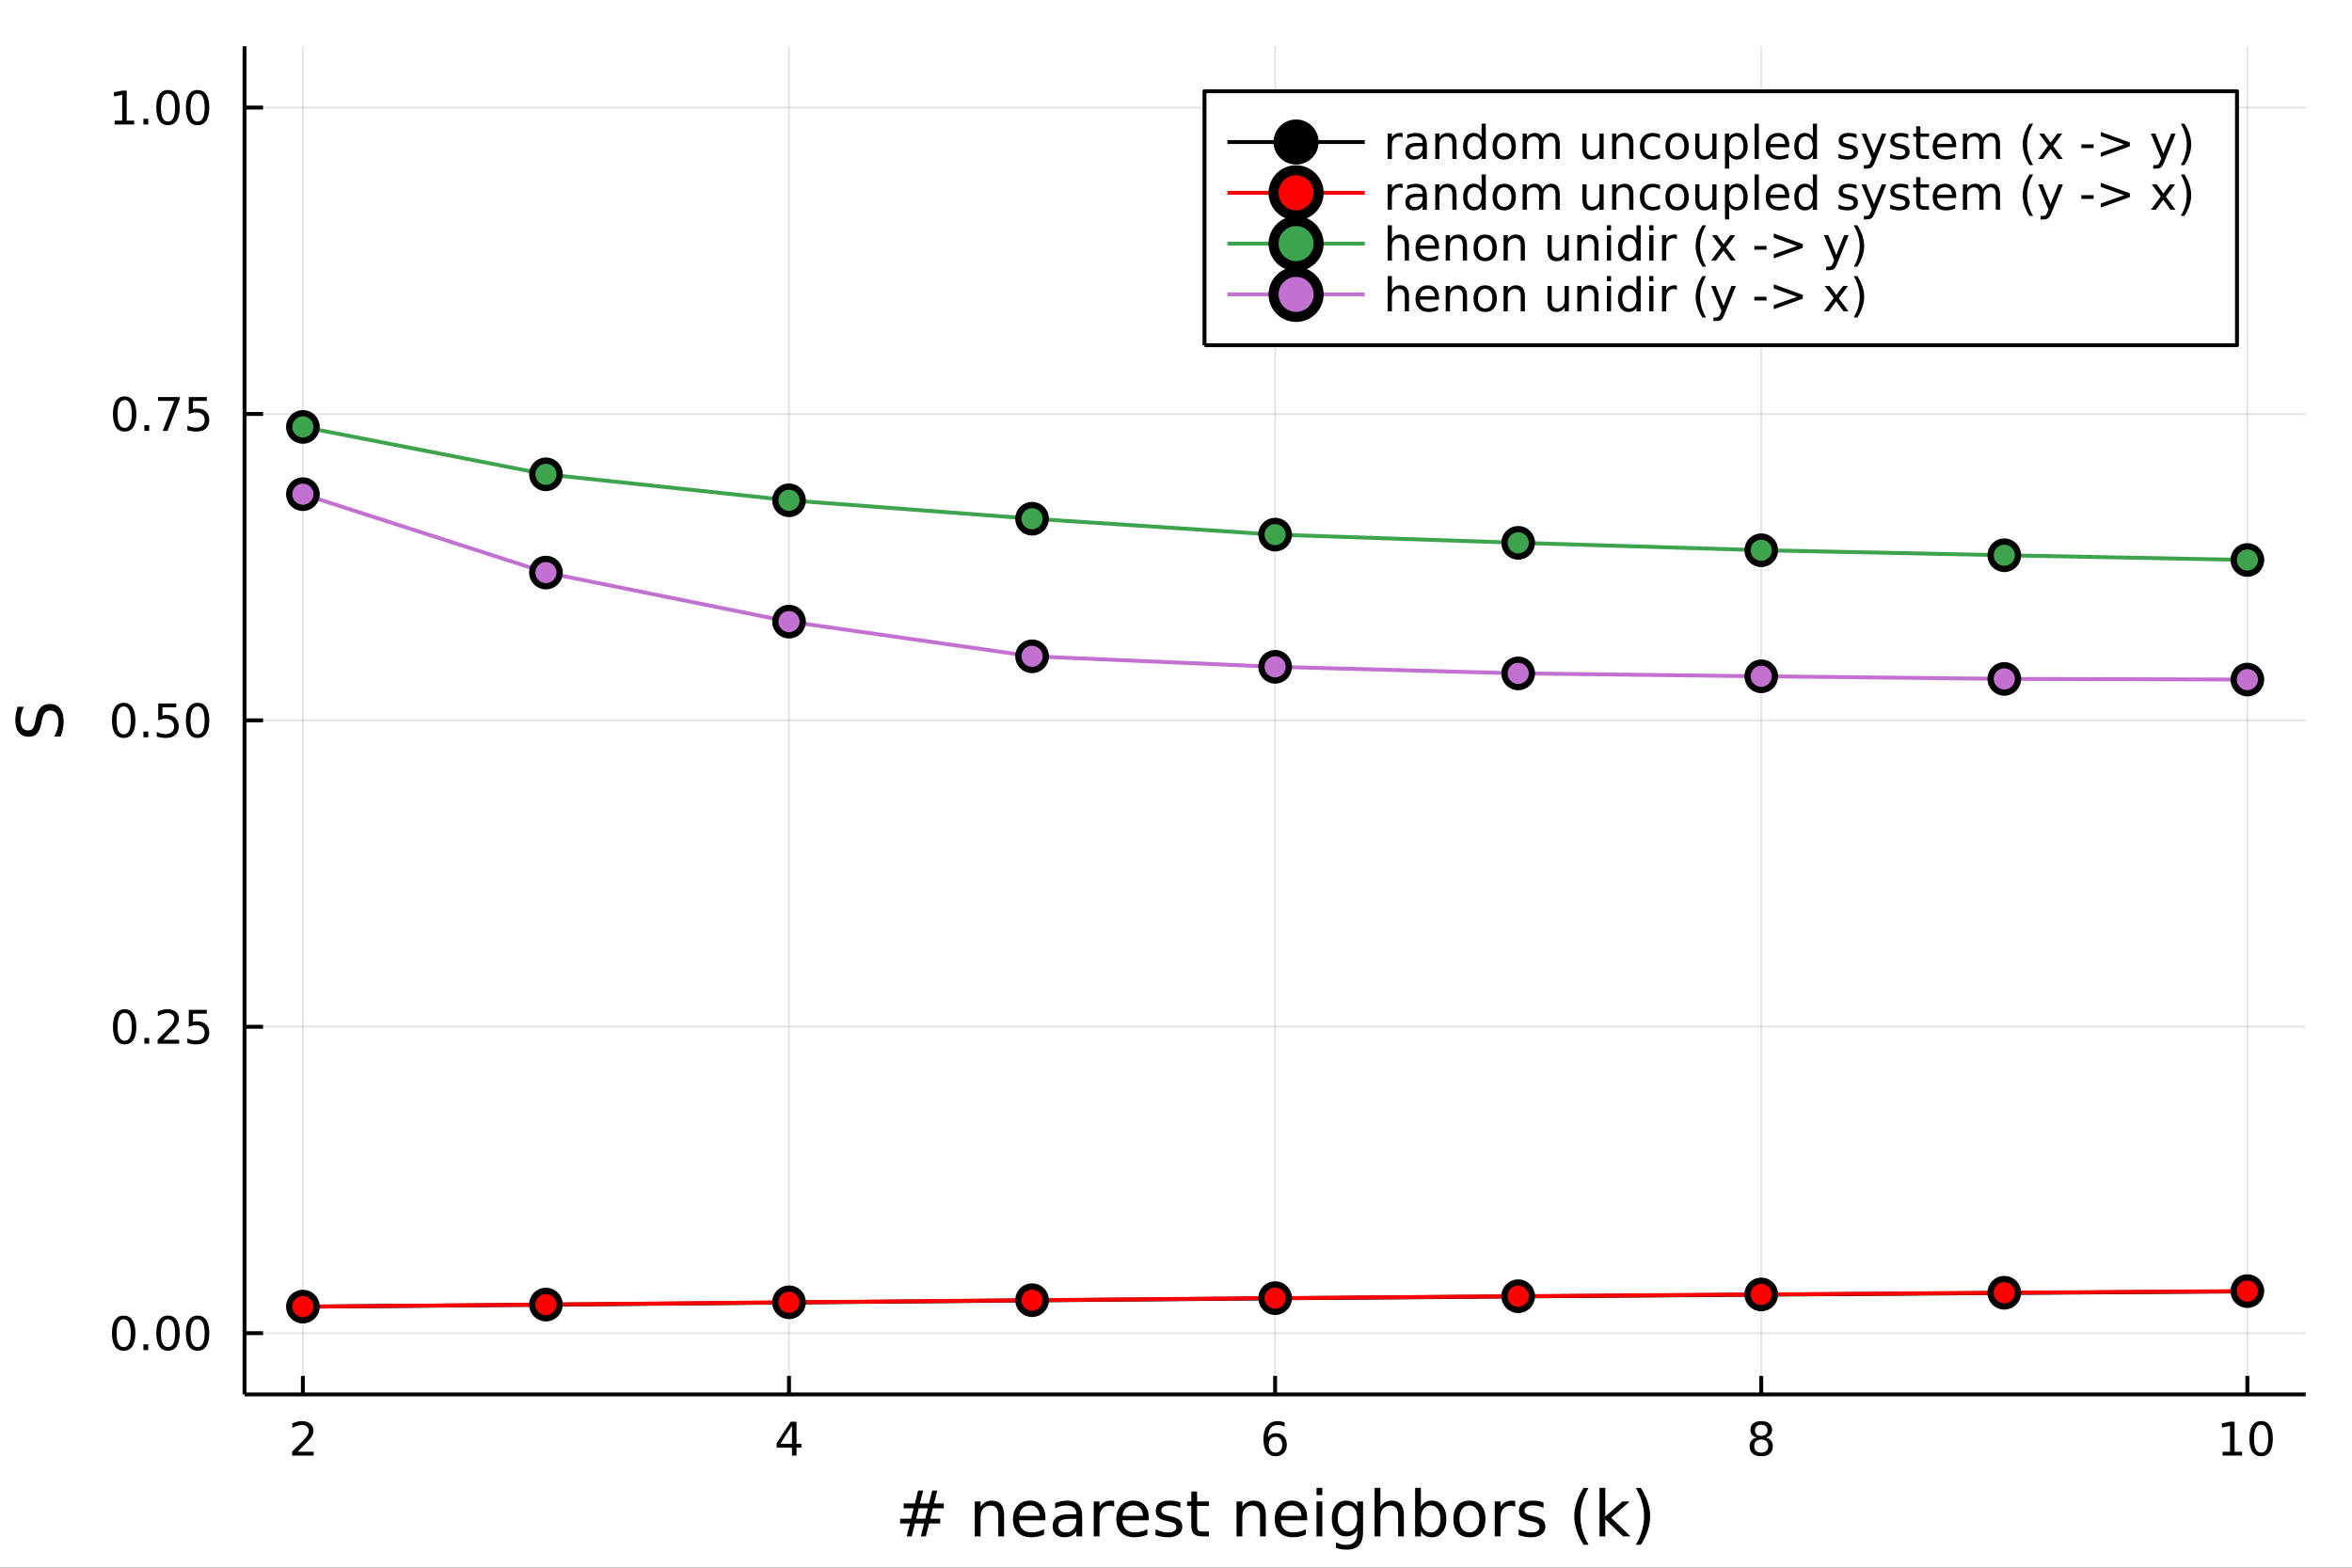 <?xml version="1.0" encoding="utf-8"?>
<svg xmlns="http://www.w3.org/2000/svg" xmlns:xlink="http://www.w3.org/1999/xlink" width="600" height="400" viewBox="0 0 2400 1600">
<rect x="0" y="0" width="2400" height="1600" fill="#333333" stroke="none"/>
<defs>
  <clipPath id="clip710">
    <rect x="0" y="0" width="2400" height="1600"/>
  </clipPath>
</defs>
<path clip-path="url(#clip710)" d="
M0 1600 L2400 1600 L2400 0 L0 0  Z
  " fill="#ffffff" fill-rule="evenodd" fill-opacity="1"/>
<defs>
  <clipPath id="clip711">
    <rect x="480" y="0" width="1681" height="1600"/>
  </clipPath>
</defs>
<path clip-path="url(#clip710)" d="
M249.542 1423.18 L2352.76 1423.18 L2352.76 47.244 L249.542 47.244  Z
  " fill="#ffffff" fill-rule="evenodd" fill-opacity="1"/>
<defs>
  <clipPath id="clip712">
    <rect x="249" y="47" width="2104" height="1377"/>
  </clipPath>
</defs>
<polyline clip-path="url(#clip712)" style="stroke:#000000; stroke-linecap:butt; stroke-linejoin:round; stroke-width:2; stroke-opacity:0.1; fill:none" points="
  309.067,1423.18 309.067,47.244 
  "/>
<polyline clip-path="url(#clip712)" style="stroke:#000000; stroke-linecap:butt; stroke-linejoin:round; stroke-width:2; stroke-opacity:0.1; fill:none" points="
  805.108,1423.18 805.108,47.244 
  "/>
<polyline clip-path="url(#clip712)" style="stroke:#000000; stroke-linecap:butt; stroke-linejoin:round; stroke-width:2; stroke-opacity:0.1; fill:none" points="
  1301.15,1423.18 1301.15,47.244 
  "/>
<polyline clip-path="url(#clip712)" style="stroke:#000000; stroke-linecap:butt; stroke-linejoin:round; stroke-width:2; stroke-opacity:0.1; fill:none" points="
  1797.19,1423.18 1797.19,47.244 
  "/>
<polyline clip-path="url(#clip712)" style="stroke:#000000; stroke-linecap:butt; stroke-linejoin:round; stroke-width:2; stroke-opacity:0.1; fill:none" points="
  2293.23,1423.18 2293.23,47.244 
  "/>
<polyline clip-path="url(#clip710)" style="stroke:#000000; stroke-linecap:butt; stroke-linejoin:round; stroke-width:4; stroke-opacity:1; fill:none" points="
  249.542,1423.18 2352.76,1423.18 
  "/>
<polyline clip-path="url(#clip710)" style="stroke:#000000; stroke-linecap:butt; stroke-linejoin:round; stroke-width:4; stroke-opacity:1; fill:none" points="
  309.067,1423.18 309.067,1404.28 
  "/>
<polyline clip-path="url(#clip710)" style="stroke:#000000; stroke-linecap:butt; stroke-linejoin:round; stroke-width:4; stroke-opacity:1; fill:none" points="
  805.108,1423.18 805.108,1404.28 
  "/>
<polyline clip-path="url(#clip710)" style="stroke:#000000; stroke-linecap:butt; stroke-linejoin:round; stroke-width:4; stroke-opacity:1; fill:none" points="
  1301.15,1423.18 1301.15,1404.28 
  "/>
<polyline clip-path="url(#clip710)" style="stroke:#000000; stroke-linecap:butt; stroke-linejoin:round; stroke-width:4; stroke-opacity:1; fill:none" points="
  1797.19,1423.18 1797.19,1404.28 
  "/>
<polyline clip-path="url(#clip710)" style="stroke:#000000; stroke-linecap:butt; stroke-linejoin:round; stroke-width:4; stroke-opacity:1; fill:none" points="
  2293.23,1423.18 2293.23,1404.28 
  "/>
<path clip-path="url(#clip710)" d="M303.72 1481.64 L320.039 1481.64 L320.039 1485.58 L298.095 1485.58 L298.095 1481.64 Q300.757 1478.89 305.34 1474.26 Q309.947 1469.61 311.127 1468.27 Q313.372 1465.74 314.252 1464.01 Q315.155 1462.25 315.155 1460.56 Q315.155 1457.8 313.21 1456.07 Q311.289 1454.33 308.187 1454.33 Q305.988 1454.33 303.535 1455.09 Q301.104 1455.86 298.326 1457.41 L298.326 1452.69 Q301.15 1451.55 303.604 1450.97 Q306.058 1450.39 308.095 1450.39 Q313.465 1450.39 316.66 1453.08 Q319.854 1455.77 319.854 1460.26 Q319.854 1462.39 319.044 1464.31 Q318.257 1466.2 316.15 1468.8 Q315.572 1469.47 312.47 1472.69 Q309.368 1475.88 303.72 1481.64 Z" fill="#000000" fill-rule="evenodd" fill-opacity="1" /><path clip-path="url(#clip710)" d="M808.117 1455.09 L796.312 1473.54 L808.117 1473.54 L808.117 1455.09 M806.89 1451.02 L812.77 1451.02 L812.77 1473.54 L817.7 1473.54 L817.7 1477.43 L812.77 1477.43 L812.77 1485.58 L808.117 1485.58 L808.117 1477.43 L792.515 1477.43 L792.515 1472.92 L806.89 1451.02 Z" fill="#000000" fill-rule="evenodd" fill-opacity="1" /><path clip-path="url(#clip710)" d="M1301.55 1466.44 Q1298.41 1466.44 1296.55 1468.59 Q1294.73 1470.74 1294.73 1474.49 Q1294.73 1478.22 1296.55 1480.39 Q1298.41 1482.55 1301.55 1482.55 Q1304.7 1482.55 1306.53 1480.39 Q1308.38 1478.22 1308.38 1474.49 Q1308.38 1470.74 1306.53 1468.59 Q1304.7 1466.44 1301.55 1466.44 M1310.84 1451.78 L1310.84 1456.04 Q1309.08 1455.21 1307.27 1454.77 Q1305.49 1454.33 1303.73 1454.33 Q1299.1 1454.33 1296.65 1457.45 Q1294.22 1460.58 1293.87 1466.9 Q1295.23 1464.89 1297.29 1463.82 Q1299.35 1462.73 1301.83 1462.73 Q1307.04 1462.73 1310.05 1465.9 Q1313.08 1469.05 1313.08 1474.49 Q1313.08 1479.82 1309.93 1483.03 Q1306.79 1486.25 1301.55 1486.25 Q1295.56 1486.25 1292.39 1481.67 Q1289.22 1477.06 1289.22 1468.33 Q1289.22 1460.14 1293.11 1455.28 Q1296.99 1450.39 1303.54 1450.39 Q1305.3 1450.39 1307.09 1450.74 Q1308.89 1451.09 1310.84 1451.78 Z" fill="#000000" fill-rule="evenodd" fill-opacity="1" /><path clip-path="url(#clip710)" d="M1797.19 1469.17 Q1793.86 1469.17 1791.94 1470.95 Q1790.04 1472.73 1790.04 1475.86 Q1790.04 1478.98 1791.94 1480.77 Q1793.86 1482.55 1797.19 1482.55 Q1800.52 1482.55 1802.44 1480.77 Q1804.37 1478.96 1804.37 1475.86 Q1804.37 1472.73 1802.44 1470.95 Q1800.55 1469.17 1797.19 1469.17 M1792.51 1467.18 Q1789.5 1466.44 1787.82 1464.38 Q1786.15 1462.32 1786.15 1459.35 Q1786.15 1455.21 1789.09 1452.8 Q1792.05 1450.39 1797.19 1450.39 Q1802.35 1450.39 1805.29 1452.8 Q1808.23 1455.21 1808.23 1459.35 Q1808.23 1462.32 1806.54 1464.38 Q1804.88 1466.44 1801.89 1467.18 Q1805.27 1467.96 1807.14 1470.26 Q1809.04 1472.55 1809.04 1475.86 Q1809.04 1480.88 1805.96 1483.57 Q1802.91 1486.25 1797.19 1486.25 Q1791.47 1486.25 1788.39 1483.57 Q1785.34 1480.88 1785.34 1475.86 Q1785.34 1472.55 1787.24 1470.26 Q1789.13 1467.96 1792.51 1467.18 M1790.8 1459.79 Q1790.8 1462.48 1792.47 1463.98 Q1794.16 1465.49 1797.19 1465.49 Q1800.2 1465.49 1801.89 1463.98 Q1803.6 1462.48 1803.6 1459.79 Q1803.6 1457.11 1801.89 1455.6 Q1800.2 1454.1 1797.19 1454.1 Q1794.16 1454.1 1792.47 1455.6 Q1790.8 1457.11 1790.8 1459.79 Z" fill="#000000" fill-rule="evenodd" fill-opacity="1" /><path clip-path="url(#clip710)" d="M2267.92 1481.64 L2275.56 1481.64 L2275.56 1455.28 L2267.25 1456.95 L2267.25 1452.69 L2275.51 1451.02 L2280.19 1451.02 L2280.19 1481.64 L2287.83 1481.64 L2287.83 1485.58 L2267.92 1485.58 L2267.92 1481.64 Z" fill="#000000" fill-rule="evenodd" fill-opacity="1" /><path clip-path="url(#clip710)" d="M2307.27 1454.1 Q2303.66 1454.1 2301.83 1457.66 Q2300.02 1461.2 2300.02 1468.33 Q2300.02 1475.44 2301.83 1479.01 Q2303.66 1482.55 2307.27 1482.55 Q2310.9 1482.55 2312.71 1479.01 Q2314.54 1475.44 2314.54 1468.33 Q2314.54 1461.2 2312.71 1457.66 Q2310.9 1454.1 2307.27 1454.1 M2307.27 1450.39 Q2313.08 1450.39 2316.14 1455 Q2319.21 1459.58 2319.21 1468.33 Q2319.21 1477.06 2316.14 1481.67 Q2313.08 1486.25 2307.27 1486.25 Q2301.46 1486.25 2298.38 1481.67 Q2295.33 1477.06 2295.33 1468.33 Q2295.33 1459.58 2298.38 1455 Q2301.46 1450.39 2307.27 1450.39 Z" fill="#000000" fill-rule="evenodd" fill-opacity="1" /><path clip-path="url(#clip710)" d="M946.77 1539.37 L937.508 1539.37 L934.834 1550 L944.16 1550 L946.77 1539.37 M941.996 1521.26 L938.686 1534.46 L947.98 1534.46 L951.322 1521.26 L956.414 1521.26 L953.136 1534.46 L963.066 1534.46 L963.066 1539.37 L951.894 1539.37 L949.285 1550 L959.406 1550 L959.406 1554.87 L948.043 1554.87 L944.733 1568.04 L939.64 1568.04 L942.919 1554.87 L933.593 1554.87 L930.315 1568.04 L925.19 1568.04 L928.501 1554.87 L918.475 1554.87 L918.475 1550 L929.678 1550 L932.352 1539.37 L922.103 1539.37 L922.103 1534.46 L933.593 1534.46 L936.84 1521.26 L941.996 1521.26 Z" fill="#000000" fill-rule="evenodd" fill-opacity="1" /><path clip-path="url(#clip710)" d="M1024.56 1546.53 L1024.56 1568.04 L1018.7 1568.04 L1018.7 1546.72 Q1018.7 1541.66 1016.73 1539.14 Q1014.76 1536.63 1010.81 1536.63 Q1006.07 1536.63 1003.33 1539.65 Q1000.59 1542.68 1000.59 1547.9 L1000.59 1568.04 L994.704 1568.04 L994.704 1532.4 L1000.59 1532.4 L1000.59 1537.93 Q1002.69 1534.72 1005.53 1533.13 Q1008.39 1531.54 1012.11 1531.54 Q1018.26 1531.54 1021.41 1535.36 Q1024.56 1539.14 1024.56 1546.53 Z" fill="#000000" fill-rule="evenodd" fill-opacity="1" /><path clip-path="url(#clip710)" d="M1066.73 1548.76 L1066.73 1551.62 L1039.8 1551.62 Q1040.19 1557.67 1043.43 1560.85 Q1046.71 1564 1052.54 1564 Q1055.91 1564 1059.06 1563.17 Q1062.24 1562.35 1065.36 1560.69 L1065.36 1566.23 Q1062.21 1567.57 1058.9 1568.27 Q1055.59 1568.97 1052.19 1568.97 Q1043.66 1568.97 1038.66 1564 Q1033.69 1559.04 1033.69 1550.57 Q1033.69 1541.82 1038.4 1536.69 Q1043.15 1531.54 1051.17 1531.54 Q1058.36 1531.54 1062.53 1536.18 Q1066.73 1540.8 1066.73 1548.76 M1060.88 1547.04 Q1060.81 1542.23 1058.17 1539.37 Q1055.56 1536.5 1051.23 1536.5 Q1046.33 1536.5 1043.37 1539.27 Q1040.44 1542.04 1040 1547.07 L1060.88 1547.04 Z" fill="#000000" fill-rule="evenodd" fill-opacity="1" /><path clip-path="url(#clip710)" d="M1092.54 1550.12 Q1085.45 1550.12 1082.71 1551.75 Q1079.97 1553.37 1079.97 1557.29 Q1079.97 1560.4 1082.01 1562.25 Q1084.08 1564.07 1087.61 1564.07 Q1092.48 1564.07 1095.41 1560.63 Q1098.37 1557.16 1098.37 1551.43 L1098.37 1550.12 L1092.54 1550.12 M1104.23 1547.71 L1104.23 1568.04 L1098.37 1568.04 L1098.37 1562.63 Q1096.36 1565.88 1093.37 1567.44 Q1090.38 1568.97 1086.05 1568.97 Q1080.58 1568.97 1077.33 1565.91 Q1074.12 1562.82 1074.12 1557.67 Q1074.12 1551.65 1078.13 1548.6 Q1082.17 1545.54 1090.16 1545.54 L1098.37 1545.54 L1098.37 1544.97 Q1098.37 1540.93 1095.7 1538.73 Q1093.05 1536.5 1088.25 1536.5 Q1085.19 1536.5 1082.3 1537.23 Q1079.4 1537.97 1076.73 1539.43 L1076.73 1534.02 Q1079.94 1532.78 1082.96 1532.17 Q1085.99 1531.54 1088.85 1531.54 Q1096.59 1531.54 1100.41 1535.55 Q1104.23 1539.56 1104.23 1547.71 Z" fill="#000000" fill-rule="evenodd" fill-opacity="1" /><path clip-path="url(#clip710)" d="M1136.95 1537.87 Q1135.96 1537.3 1134.78 1537.04 Q1133.64 1536.76 1132.23 1536.76 Q1127.27 1536.76 1124.6 1540 Q1121.95 1543.22 1121.95 1549.27 L1121.95 1568.04 L1116.07 1568.04 L1116.07 1532.4 L1121.95 1532.4 L1121.95 1537.93 Q1123.8 1534.69 1126.76 1533.13 Q1129.72 1531.54 1133.95 1531.54 Q1134.56 1531.54 1135.29 1531.63 Q1136.02 1531.7 1136.91 1531.85 L1136.95 1537.87 Z" fill="#000000" fill-rule="evenodd" fill-opacity="1" /><path clip-path="url(#clip710)" d="M1172.15 1548.76 L1172.15 1551.62 L1145.22 1551.62 Q1145.6 1557.67 1148.85 1560.85 Q1152.13 1564 1157.95 1564 Q1161.33 1564 1164.48 1563.17 Q1167.66 1562.35 1170.78 1560.69 L1170.78 1566.23 Q1167.63 1567.57 1164.32 1568.27 Q1161.01 1568.97 1157.6 1568.97 Q1149.07 1568.97 1144.08 1564 Q1139.11 1559.04 1139.11 1550.57 Q1139.11 1541.82 1143.82 1536.69 Q1148.56 1531.54 1156.58 1531.54 Q1163.78 1531.54 1167.95 1536.18 Q1172.15 1540.8 1172.15 1548.76 M1166.29 1547.04 Q1166.23 1542.23 1163.59 1539.37 Q1160.98 1536.5 1156.65 1536.5 Q1151.75 1536.5 1148.79 1539.27 Q1145.86 1542.04 1145.41 1547.07 L1166.29 1547.04 Z" fill="#000000" fill-rule="evenodd" fill-opacity="1" /><path clip-path="url(#clip710)" d="M1204.49 1533.45 L1204.49 1538.98 Q1202 1537.71 1199.33 1537.07 Q1196.66 1536.44 1193.79 1536.44 Q1189.43 1536.44 1187.23 1537.77 Q1185.07 1539.11 1185.07 1541.79 Q1185.07 1543.82 1186.63 1545 Q1188.19 1546.15 1192.9 1547.2 L1194.91 1547.64 Q1201.14 1548.98 1203.75 1551.43 Q1206.4 1553.85 1206.4 1558.21 Q1206.4 1563.17 1202.45 1566.07 Q1198.53 1568.97 1191.66 1568.97 Q1188.79 1568.97 1185.68 1568.39 Q1182.59 1567.85 1179.15 1566.74 L1179.15 1560.69 Q1182.4 1562.38 1185.55 1563.24 Q1188.7 1564.07 1191.79 1564.07 Q1195.92 1564.07 1198.15 1562.66 Q1200.38 1561.23 1200.38 1558.65 Q1200.38 1556.27 1198.76 1554.99 Q1197.17 1553.72 1191.72 1552.54 L1189.69 1552.07 Q1184.24 1550.92 1181.82 1548.56 Q1179.4 1546.18 1179.4 1542.04 Q1179.4 1537.01 1182.97 1534.27 Q1186.53 1531.54 1193.09 1531.54 Q1196.34 1531.54 1199.2 1532.01 Q1202.07 1532.49 1204.49 1533.45 Z" fill="#000000" fill-rule="evenodd" fill-opacity="1" /><path clip-path="url(#clip710)" d="M1221.51 1522.27 L1221.51 1532.4 L1233.58 1532.4 L1233.58 1536.95 L1221.51 1536.95 L1221.51 1556.3 Q1221.51 1560.66 1222.69 1561.9 Q1223.9 1563.14 1227.56 1563.14 L1233.58 1563.14 L1233.58 1568.04 L1227.56 1568.04 Q1220.78 1568.04 1218.2 1565.53 Q1215.63 1562.98 1215.63 1556.3 L1215.63 1536.95 L1211.33 1536.95 L1211.33 1532.4 L1215.63 1532.4 L1215.63 1522.27 L1221.51 1522.27 Z" fill="#000000" fill-rule="evenodd" fill-opacity="1" /><path clip-path="url(#clip710)" d="M1291.63 1546.53 L1291.63 1568.04 L1285.78 1568.04 L1285.78 1546.72 Q1285.78 1541.66 1283.8 1539.14 Q1281.83 1536.63 1277.88 1536.63 Q1273.14 1536.63 1270.4 1539.65 Q1267.67 1542.68 1267.67 1547.9 L1267.67 1568.04 L1261.78 1568.04 L1261.78 1532.4 L1267.67 1532.4 L1267.67 1537.93 Q1269.77 1534.72 1272.6 1533.13 Q1275.46 1531.54 1279.19 1531.54 Q1285.33 1531.54 1288.48 1535.36 Q1291.63 1539.14 1291.63 1546.53 Z" fill="#000000" fill-rule="evenodd" fill-opacity="1" /><path clip-path="url(#clip710)" d="M1333.81 1548.76 L1333.81 1551.62 L1306.88 1551.62 Q1307.26 1557.67 1310.51 1560.85 Q1313.78 1564 1319.61 1564 Q1322.98 1564 1326.13 1563.17 Q1329.32 1562.35 1332.44 1560.69 L1332.44 1566.23 Q1329.29 1567.57 1325.98 1568.27 Q1322.67 1568.97 1319.26 1568.97 Q1310.73 1568.97 1305.73 1564 Q1300.77 1559.04 1300.77 1550.57 Q1300.77 1541.82 1305.48 1536.69 Q1310.22 1531.54 1318.24 1531.54 Q1325.43 1531.54 1329.6 1536.18 Q1333.81 1540.8 1333.81 1548.76 M1327.95 1547.04 Q1327.88 1542.23 1325.24 1539.37 Q1322.63 1536.5 1318.3 1536.5 Q1313.4 1536.5 1310.44 1539.27 Q1307.51 1542.04 1307.07 1547.07 L1327.95 1547.04 Z" fill="#000000" fill-rule="evenodd" fill-opacity="1" /><path clip-path="url(#clip710)" d="M1343.42 1532.4 L1349.27 1532.4 L1349.27 1568.04 L1343.42 1568.04 L1343.42 1532.4 M1343.42 1518.52 L1349.27 1518.52 L1349.27 1525.93 L1343.42 1525.93 L1343.42 1518.52 Z" fill="#000000" fill-rule="evenodd" fill-opacity="1" /><path clip-path="url(#clip710)" d="M1384.99 1549.81 Q1384.99 1543.44 1382.34 1539.94 Q1379.73 1536.44 1374.99 1536.44 Q1370.28 1536.44 1367.64 1539.94 Q1365.03 1543.44 1365.03 1549.81 Q1365.03 1556.14 1367.64 1559.64 Q1370.28 1563.14 1374.99 1563.14 Q1379.73 1563.14 1382.34 1559.64 Q1384.99 1556.14 1384.99 1549.81 M1390.84 1563.62 Q1390.84 1572.72 1386.8 1577.15 Q1382.76 1581.6 1374.42 1581.6 Q1371.33 1581.6 1368.59 1581.13 Q1365.86 1580.68 1363.28 1579.72 L1363.28 1574.03 Q1365.86 1575.43 1368.37 1576.1 Q1370.89 1576.76 1373.5 1576.76 Q1379.26 1576.76 1382.12 1573.74 Q1384.99 1570.75 1384.99 1564.67 L1384.99 1561.77 Q1383.17 1564.92 1380.34 1566.48 Q1377.51 1568.04 1373.56 1568.04 Q1367 1568.04 1362.99 1563.05 Q1358.98 1558.05 1358.98 1549.81 Q1358.98 1541.53 1362.99 1536.53 Q1367 1531.54 1373.56 1531.54 Q1377.51 1531.54 1380.34 1533.1 Q1383.17 1534.66 1384.99 1537.81 L1384.99 1532.4 L1390.84 1532.4 L1390.84 1563.62 Z" fill="#000000" fill-rule="evenodd" fill-opacity="1" /><path clip-path="url(#clip710)" d="M1432.54 1546.53 L1432.54 1568.04 L1426.68 1568.04 L1426.68 1546.72 Q1426.68 1541.66 1424.71 1539.14 Q1422.73 1536.63 1418.79 1536.63 Q1414.04 1536.63 1411.31 1539.65 Q1408.57 1542.68 1408.57 1547.9 L1408.57 1568.04 L1402.68 1568.04 L1402.68 1518.52 L1408.57 1518.52 L1408.57 1537.93 Q1410.67 1534.72 1413.5 1533.13 Q1416.37 1531.54 1420.09 1531.54 Q1426.24 1531.54 1429.39 1535.36 Q1432.54 1539.14 1432.54 1546.53 Z" fill="#000000" fill-rule="evenodd" fill-opacity="1" /><path clip-path="url(#clip710)" d="M1469.81 1550.25 Q1469.81 1543.79 1467.13 1540.13 Q1464.49 1536.44 1459.85 1536.44 Q1455.2 1536.44 1452.53 1540.13 Q1449.88 1543.79 1449.88 1550.25 Q1449.88 1556.71 1452.53 1560.4 Q1455.2 1564.07 1459.85 1564.07 Q1464.49 1564.07 1467.13 1560.4 Q1469.81 1556.71 1469.81 1550.25 M1449.88 1537.81 Q1451.73 1534.62 1454.53 1533.1 Q1457.36 1531.54 1461.28 1531.54 Q1467.77 1531.54 1471.81 1536.69 Q1475.89 1541.85 1475.89 1550.25 Q1475.89 1558.65 1471.81 1563.81 Q1467.77 1568.97 1461.28 1568.97 Q1457.36 1568.97 1454.53 1567.44 Q1451.73 1565.88 1449.88 1562.7 L1449.88 1568.04 L1444 1568.04 L1444 1518.52 L1449.88 1518.52 L1449.88 1537.81 Z" fill="#000000" fill-rule="evenodd" fill-opacity="1" /><path clip-path="url(#clip710)" d="M1499.41 1536.5 Q1494.7 1536.5 1491.96 1540.19 Q1489.22 1543.85 1489.22 1550.25 Q1489.22 1556.65 1491.93 1560.34 Q1494.67 1564 1499.41 1564 Q1504.09 1564 1506.82 1560.31 Q1509.56 1556.62 1509.56 1550.25 Q1509.56 1543.92 1506.82 1540.23 Q1504.09 1536.5 1499.41 1536.5 M1499.41 1531.54 Q1507.05 1531.54 1511.41 1536.5 Q1515.77 1541.47 1515.77 1550.25 Q1515.77 1559 1511.41 1564 Q1507.05 1568.97 1499.41 1568.97 Q1491.74 1568.97 1487.38 1564 Q1483.05 1559 1483.05 1550.25 Q1483.05 1541.47 1487.38 1536.5 Q1491.74 1531.54 1499.41 1531.54 Z" fill="#000000" fill-rule="evenodd" fill-opacity="1" /><path clip-path="url(#clip710)" d="M1546.13 1537.87 Q1545.15 1537.3 1543.97 1537.04 Q1542.82 1536.76 1541.42 1536.76 Q1536.46 1536.76 1533.78 1540 Q1531.14 1543.22 1531.14 1549.27 L1531.14 1568.04 L1525.25 1568.04 L1525.25 1532.4 L1531.14 1532.4 L1531.14 1537.93 Q1532.99 1534.69 1535.95 1533.13 Q1538.91 1531.54 1543.14 1531.54 Q1543.75 1531.54 1544.48 1531.63 Q1545.21 1531.7 1546.1 1531.85 L1546.13 1537.87 Z" fill="#000000" fill-rule="evenodd" fill-opacity="1" /><path clip-path="url(#clip710)" d="M1575 1533.45 L1575 1538.98 Q1572.52 1537.71 1569.85 1537.07 Q1567.17 1536.44 1564.31 1536.44 Q1559.95 1536.44 1557.75 1537.77 Q1555.59 1539.11 1555.59 1541.79 Q1555.59 1543.82 1557.15 1545 Q1558.71 1546.15 1563.42 1547.2 L1565.42 1547.64 Q1571.66 1548.98 1574.27 1551.43 Q1576.91 1553.85 1576.91 1558.21 Q1576.91 1563.17 1572.96 1566.07 Q1569.05 1568.97 1562.17 1568.97 Q1559.31 1568.97 1556.19 1568.39 Q1553.1 1567.85 1549.67 1566.74 L1549.67 1560.69 Q1552.91 1562.38 1556.06 1563.24 Q1559.21 1564.07 1562.3 1564.07 Q1566.44 1564.07 1568.67 1562.66 Q1570.9 1561.23 1570.9 1558.65 Q1570.9 1556.27 1569.27 1554.99 Q1567.68 1553.72 1562.24 1552.54 L1560.2 1552.07 Q1554.76 1550.92 1552.34 1548.56 Q1549.92 1546.18 1549.92 1542.04 Q1549.92 1537.01 1553.49 1534.27 Q1557.05 1531.54 1563.61 1531.54 Q1566.85 1531.54 1569.72 1532.01 Q1572.58 1532.49 1575 1533.45 Z" fill="#000000" fill-rule="evenodd" fill-opacity="1" /><path clip-path="url(#clip710)" d="M1621.03 1518.58 Q1616.76 1525.9 1614.69 1533.06 Q1612.62 1540.23 1612.62 1547.58 Q1612.62 1554.93 1614.69 1562.16 Q1616.79 1569.35 1621.03 1576.64 L1615.93 1576.64 Q1611.16 1569.16 1608.77 1561.93 Q1606.42 1554.71 1606.42 1547.58 Q1606.42 1540.48 1608.77 1533.29 Q1611.13 1526.09 1615.93 1518.58 L1621.03 1518.58 Z" fill="#000000" fill-rule="evenodd" fill-opacity="1" /><path clip-path="url(#clip710)" d="M1632.17 1518.52 L1638.05 1518.52 L1638.05 1547.77 L1655.53 1532.4 L1663.01 1532.4 L1644.1 1549.07 L1663.8 1568.04 L1656.16 1568.04 L1638.05 1550.63 L1638.05 1568.04 L1632.17 1568.04 L1632.17 1518.52 Z" fill="#000000" fill-rule="evenodd" fill-opacity="1" /><path clip-path="url(#clip710)" d="M1669.21 1518.58 L1674.31 1518.58 Q1679.08 1526.09 1681.44 1533.29 Q1683.82 1540.48 1683.82 1547.58 Q1683.82 1554.71 1681.44 1561.93 Q1679.08 1569.16 1674.31 1576.64 L1669.21 1576.64 Q1673.45 1569.35 1675.52 1562.16 Q1677.62 1554.93 1677.62 1547.58 Q1677.62 1540.23 1675.52 1533.06 Q1673.45 1525.9 1669.21 1518.58 Z" fill="#000000" fill-rule="evenodd" fill-opacity="1" /><polyline clip-path="url(#clip712)" style="stroke:#000000; stroke-linecap:butt; stroke-linejoin:round; stroke-width:2; stroke-opacity:0.1; fill:none" points="
  249.542,1360.64 2352.76,1360.64 
  "/>
<polyline clip-path="url(#clip712)" style="stroke:#000000; stroke-linecap:butt; stroke-linejoin:round; stroke-width:2; stroke-opacity:0.1; fill:none" points="
  249.542,1047.92 2352.76,1047.92 
  "/>
<polyline clip-path="url(#clip712)" style="stroke:#000000; stroke-linecap:butt; stroke-linejoin:round; stroke-width:2; stroke-opacity:0.1; fill:none" points="
  249.542,735.212 2352.76,735.212 
  "/>
<polyline clip-path="url(#clip712)" style="stroke:#000000; stroke-linecap:butt; stroke-linejoin:round; stroke-width:2; stroke-opacity:0.1; fill:none" points="
  249.542,422.499 2352.76,422.499 
  "/>
<polyline clip-path="url(#clip712)" style="stroke:#000000; stroke-linecap:butt; stroke-linejoin:round; stroke-width:2; stroke-opacity:0.1; fill:none" points="
  249.542,109.787 2352.76,109.787 
  "/>
<polyline clip-path="url(#clip710)" style="stroke:#000000; stroke-linecap:butt; stroke-linejoin:round; stroke-width:4; stroke-opacity:1; fill:none" points="
  249.542,1423.18 249.542,47.244 
  "/>
<polyline clip-path="url(#clip710)" style="stroke:#000000; stroke-linecap:butt; stroke-linejoin:round; stroke-width:4; stroke-opacity:1; fill:none" points="
  249.542,1360.64 268.44,1360.64 
  "/>
<polyline clip-path="url(#clip710)" style="stroke:#000000; stroke-linecap:butt; stroke-linejoin:round; stroke-width:4; stroke-opacity:1; fill:none" points="
  249.542,1047.92 268.44,1047.92 
  "/>
<polyline clip-path="url(#clip710)" style="stroke:#000000; stroke-linecap:butt; stroke-linejoin:round; stroke-width:4; stroke-opacity:1; fill:none" points="
  249.542,735.212 268.44,735.212 
  "/>
<polyline clip-path="url(#clip710)" style="stroke:#000000; stroke-linecap:butt; stroke-linejoin:round; stroke-width:4; stroke-opacity:1; fill:none" points="
  249.542,422.499 268.44,422.499 
  "/>
<polyline clip-path="url(#clip710)" style="stroke:#000000; stroke-linecap:butt; stroke-linejoin:round; stroke-width:4; stroke-opacity:1; fill:none" points="
  249.542,109.787 268.44,109.787 
  "/>
<path clip-path="url(#clip710)" d="M126.205 1346.44 Q122.593 1346.44 120.765 1350 Q118.959 1353.54 118.959 1360.67 Q118.959 1367.78 120.765 1371.34 Q122.593 1374.88 126.205 1374.88 Q129.839 1374.88 131.644 1371.34 Q133.473 1367.78 133.473 1360.67 Q133.473 1353.54 131.644 1350 Q129.839 1346.44 126.205 1346.44 M126.205 1342.73 Q132.015 1342.73 135.07 1347.34 Q138.149 1351.92 138.149 1360.67 Q138.149 1369.4 135.07 1374.01 Q132.015 1378.59 126.205 1378.59 Q120.394 1378.59 117.316 1374.01 Q114.26 1369.4 114.26 1360.67 Q114.26 1351.92 117.316 1347.34 Q120.394 1342.73 126.205 1342.73 Z" fill="#000000" fill-rule="evenodd" fill-opacity="1" /><path clip-path="url(#clip710)" d="M146.366 1372.04 L151.251 1372.04 L151.251 1377.92 L146.366 1377.92 L146.366 1372.04 Z" fill="#000000" fill-rule="evenodd" fill-opacity="1" /><path clip-path="url(#clip710)" d="M171.436 1346.44 Q167.825 1346.44 165.996 1350 Q164.19 1353.54 164.19 1360.67 Q164.19 1367.78 165.996 1371.34 Q167.825 1374.88 171.436 1374.88 Q175.07 1374.88 176.876 1371.34 Q178.704 1367.78 178.704 1360.67 Q178.704 1353.54 176.876 1350 Q175.07 1346.44 171.436 1346.44 M171.436 1342.73 Q177.246 1342.73 180.301 1347.34 Q183.38 1351.92 183.38 1360.67 Q183.38 1369.4 180.301 1374.01 Q177.246 1378.59 171.436 1378.59 Q165.626 1378.59 162.547 1374.01 Q159.491 1369.4 159.491 1360.67 Q159.491 1351.92 162.547 1347.34 Q165.626 1342.73 171.436 1342.73 Z" fill="#000000" fill-rule="evenodd" fill-opacity="1" /><path clip-path="url(#clip710)" d="M201.598 1346.44 Q197.987 1346.44 196.158 1350 Q194.352 1353.54 194.352 1360.67 Q194.352 1367.78 196.158 1371.34 Q197.987 1374.88 201.598 1374.88 Q205.232 1374.88 207.037 1371.34 Q208.866 1367.78 208.866 1360.67 Q208.866 1353.54 207.037 1350 Q205.232 1346.44 201.598 1346.44 M201.598 1342.73 Q207.408 1342.73 210.463 1347.34 Q213.542 1351.92 213.542 1360.67 Q213.542 1369.4 210.463 1374.01 Q207.408 1378.59 201.598 1378.59 Q195.787 1378.59 192.709 1374.01 Q189.653 1369.4 189.653 1360.67 Q189.653 1351.92 192.709 1347.34 Q195.787 1342.73 201.598 1342.73 Z" fill="#000000" fill-rule="evenodd" fill-opacity="1" /><path clip-path="url(#clip710)" d="M127.2 1033.72 Q123.589 1033.72 121.76 1037.29 Q119.955 1040.83 119.955 1047.96 Q119.955 1055.07 121.76 1058.63 Q123.589 1062.17 127.2 1062.17 Q130.834 1062.17 132.64 1058.63 Q134.468 1055.07 134.468 1047.96 Q134.468 1040.83 132.64 1037.29 Q130.834 1033.72 127.2 1033.72 M127.2 1030.02 Q133.01 1030.02 136.066 1034.63 Q139.144 1039.21 139.144 1047.96 Q139.144 1056.69 136.066 1061.29 Q133.01 1065.88 127.2 1065.88 Q121.39 1065.88 118.311 1061.29 Q115.256 1056.69 115.256 1047.96 Q115.256 1039.21 118.311 1034.63 Q121.39 1030.02 127.2 1030.02 Z" fill="#000000" fill-rule="evenodd" fill-opacity="1" /><path clip-path="url(#clip710)" d="M147.362 1059.33 L152.246 1059.33 L152.246 1065.2 L147.362 1065.2 L147.362 1059.33 Z" fill="#000000" fill-rule="evenodd" fill-opacity="1" /><path clip-path="url(#clip710)" d="M166.459 1061.27 L182.778 1061.27 L182.778 1065.2 L160.834 1065.2 L160.834 1061.27 Q163.496 1058.51 168.079 1053.89 Q172.686 1049.23 173.866 1047.89 Q176.112 1045.37 176.991 1043.63 Q177.894 1041.87 177.894 1040.18 Q177.894 1037.43 175.95 1035.69 Q174.028 1033.95 170.927 1033.95 Q168.727 1033.95 166.274 1034.72 Q163.843 1035.48 161.065 1037.03 L161.065 1032.31 Q163.89 1031.18 166.343 1030.6 Q168.797 1030.02 170.834 1030.02 Q176.204 1030.02 179.399 1032.7 Q182.593 1035.39 182.593 1039.88 Q182.593 1042.01 181.783 1043.93 Q180.996 1045.83 178.889 1048.42 Q178.311 1049.09 175.209 1052.31 Q172.107 1055.51 166.459 1061.27 Z" fill="#000000" fill-rule="evenodd" fill-opacity="1" /><path clip-path="url(#clip710)" d="M192.639 1030.64 L210.996 1030.64 L210.996 1034.58 L196.922 1034.58 L196.922 1043.05 Q197.94 1042.7 198.959 1042.54 Q199.977 1042.36 200.996 1042.36 Q206.783 1042.36 210.162 1045.53 Q213.542 1048.7 213.542 1054.12 Q213.542 1059.7 210.07 1062.8 Q206.598 1065.88 200.278 1065.88 Q198.102 1065.88 195.834 1065.51 Q193.588 1065.14 191.181 1064.39 L191.181 1059.7 Q193.264 1060.83 195.487 1061.39 Q197.709 1061.94 200.186 1061.94 Q204.19 1061.94 206.528 1059.83 Q208.866 1057.73 208.866 1054.12 Q208.866 1050.51 206.528 1048.4 Q204.19 1046.29 200.186 1046.29 Q198.311 1046.29 196.436 1046.71 Q194.584 1047.13 192.639 1048.01 L192.639 1030.64 Z" fill="#000000" fill-rule="evenodd" fill-opacity="1" /><path clip-path="url(#clip710)" d="M126.205 721.011 Q122.593 721.011 120.765 724.575 Q118.959 728.117 118.959 735.247 Q118.959 742.353 120.765 745.918 Q122.593 749.46 126.205 749.46 Q129.839 749.46 131.644 745.918 Q133.473 742.353 133.473 735.247 Q133.473 728.117 131.644 724.575 Q129.839 721.011 126.205 721.011 M126.205 717.307 Q132.015 717.307 135.07 721.913 Q138.149 726.497 138.149 735.247 Q138.149 743.973 135.07 748.58 Q132.015 753.163 126.205 753.163 Q120.394 753.163 117.316 748.58 Q114.26 743.973 114.26 735.247 Q114.26 726.497 117.316 721.913 Q120.394 717.307 126.205 717.307 Z" fill="#000000" fill-rule="evenodd" fill-opacity="1" /><path clip-path="url(#clip710)" d="M146.366 746.612 L151.251 746.612 L151.251 752.492 L146.366 752.492 L146.366 746.612 Z" fill="#000000" fill-rule="evenodd" fill-opacity="1" /><path clip-path="url(#clip710)" d="M161.482 717.932 L179.839 717.932 L179.839 721.867 L165.765 721.867 L165.765 730.339 Q166.783 729.992 167.802 729.83 Q168.82 729.645 169.839 729.645 Q175.626 729.645 179.005 732.816 Q182.385 735.987 182.385 741.404 Q182.385 746.983 178.913 750.085 Q175.44 753.163 169.121 753.163 Q166.945 753.163 164.677 752.793 Q162.431 752.423 160.024 751.682 L160.024 746.983 Q162.107 748.117 164.329 748.673 Q166.552 749.228 169.028 749.228 Q173.033 749.228 175.371 747.122 Q177.709 745.015 177.709 741.404 Q177.709 737.793 175.371 735.687 Q173.033 733.58 169.028 733.58 Q167.153 733.58 165.278 733.997 Q163.427 734.413 161.482 735.293 L161.482 717.932 Z" fill="#000000" fill-rule="evenodd" fill-opacity="1" /><path clip-path="url(#clip710)" d="M201.598 721.011 Q197.987 721.011 196.158 724.575 Q194.352 728.117 194.352 735.247 Q194.352 742.353 196.158 745.918 Q197.987 749.46 201.598 749.46 Q205.232 749.46 207.037 745.918 Q208.866 742.353 208.866 735.247 Q208.866 728.117 207.037 724.575 Q205.232 721.011 201.598 721.011 M201.598 717.307 Q207.408 717.307 210.463 721.913 Q213.542 726.497 213.542 735.247 Q213.542 743.973 210.463 748.58 Q207.408 753.163 201.598 753.163 Q195.787 753.163 192.709 748.58 Q189.653 743.973 189.653 735.247 Q189.653 726.497 192.709 721.913 Q195.787 717.307 201.598 717.307 Z" fill="#000000" fill-rule="evenodd" fill-opacity="1" /><path clip-path="url(#clip710)" d="M127.2 408.298 Q123.589 408.298 121.76 411.863 Q119.955 415.404 119.955 422.534 Q119.955 429.64 121.76 433.205 Q123.589 436.747 127.2 436.747 Q130.834 436.747 132.64 433.205 Q134.468 429.64 134.468 422.534 Q134.468 415.404 132.64 411.863 Q130.834 408.298 127.2 408.298 M127.2 404.594 Q133.01 404.594 136.066 409.201 Q139.144 413.784 139.144 422.534 Q139.144 431.261 136.066 435.867 Q133.01 440.451 127.2 440.451 Q121.39 440.451 118.311 435.867 Q115.256 431.261 115.256 422.534 Q115.256 413.784 118.311 409.201 Q121.39 404.594 127.2 404.594 Z" fill="#000000" fill-rule="evenodd" fill-opacity="1" /><path clip-path="url(#clip710)" d="M147.362 433.9 L152.246 433.9 L152.246 439.779 L147.362 439.779 L147.362 433.9 Z" fill="#000000" fill-rule="evenodd" fill-opacity="1" /><path clip-path="url(#clip710)" d="M161.251 405.219 L183.473 405.219 L183.473 407.21 L170.927 439.779 L166.042 439.779 L177.848 409.154 L161.251 409.154 L161.251 405.219 Z" fill="#000000" fill-rule="evenodd" fill-opacity="1" /><path clip-path="url(#clip710)" d="M192.639 405.219 L210.996 405.219 L210.996 409.154 L196.922 409.154 L196.922 417.627 Q197.94 417.279 198.959 417.117 Q199.977 416.932 200.996 416.932 Q206.783 416.932 210.162 420.103 Q213.542 423.275 213.542 428.691 Q213.542 434.27 210.07 437.372 Q206.598 440.451 200.278 440.451 Q198.102 440.451 195.834 440.08 Q193.588 439.71 191.181 438.969 L191.181 434.27 Q193.264 435.404 195.487 435.96 Q197.709 436.515 200.186 436.515 Q204.19 436.515 206.528 434.409 Q208.866 432.302 208.866 428.691 Q208.866 425.08 206.528 422.974 Q204.19 420.867 200.186 420.867 Q198.311 420.867 196.436 421.284 Q194.584 421.701 192.639 422.58 L192.639 405.219 Z" fill="#000000" fill-rule="evenodd" fill-opacity="1" /><path clip-path="url(#clip710)" d="M117.015 123.131 L124.654 123.131 L124.654 96.766 L116.343 98.433 L116.343 94.173 L124.607 92.507 L129.283 92.507 L129.283 123.131 L136.922 123.131 L136.922 127.067 L117.015 127.067 L117.015 123.131 Z" fill="#000000" fill-rule="evenodd" fill-opacity="1" /><path clip-path="url(#clip710)" d="M146.366 121.187 L151.251 121.187 L151.251 127.067 L146.366 127.067 L146.366 121.187 Z" fill="#000000" fill-rule="evenodd" fill-opacity="1" /><path clip-path="url(#clip710)" d="M171.436 95.585 Q167.825 95.585 165.996 99.15 Q164.19 102.692 164.19 109.821 Q164.19 116.928 165.996 120.493 Q167.825 124.034 171.436 124.034 Q175.07 124.034 176.876 120.493 Q178.704 116.928 178.704 109.821 Q178.704 102.692 176.876 99.15 Q175.07 95.585 171.436 95.585 M171.436 91.882 Q177.246 91.882 180.301 96.488 Q183.38 101.071 183.38 109.821 Q183.38 118.548 180.301 123.155 Q177.246 127.738 171.436 127.738 Q165.626 127.738 162.547 123.155 Q159.491 118.548 159.491 109.821 Q159.491 101.071 162.547 96.488 Q165.626 91.882 171.436 91.882 Z" fill="#000000" fill-rule="evenodd" fill-opacity="1" /><path clip-path="url(#clip710)" d="M201.598 95.585 Q197.987 95.585 196.158 99.15 Q194.352 102.692 194.352 109.821 Q194.352 116.928 196.158 120.493 Q197.987 124.034 201.598 124.034 Q205.232 124.034 207.037 120.493 Q208.866 116.928 208.866 109.821 Q208.866 102.692 207.037 99.15 Q205.232 95.585 201.598 95.585 M201.598 91.882 Q207.408 91.882 210.463 96.488 Q213.542 101.071 213.542 109.821 Q213.542 118.548 210.463 123.155 Q207.408 127.738 201.598 127.738 Q195.787 127.738 192.709 123.155 Q189.653 118.548 189.653 109.821 Q189.653 101.071 192.709 96.488 Q195.787 91.882 201.598 91.882 Z" fill="#000000" fill-rule="evenodd" fill-opacity="1" /><path clip-path="url(#clip710)" d="M18.044 721.351 L24.314 721.351 Q22.563 725.011 21.704 728.257 Q20.845 731.504 20.845 734.528 Q20.845 739.779 22.882 742.644 Q24.919 745.477 28.674 745.477 Q31.826 745.477 33.449 743.599 Q35.04 741.689 36.027 736.406 L36.823 732.522 Q38.191 725.329 41.66 721.924 Q45.098 718.486 50.891 718.486 Q57.798 718.486 61.362 723.133 Q64.927 727.748 64.927 736.692 Q64.927 740.066 64.163 743.885 Q63.399 747.673 61.904 751.747 L55.283 751.747 Q57.479 747.832 58.593 744.076 Q59.707 740.32 59.707 736.692 Q59.707 731.186 57.543 728.194 Q55.379 725.202 51.368 725.202 Q47.867 725.202 45.894 727.366 Q43.92 729.499 42.934 734.4 L42.17 738.315 Q40.737 745.508 37.682 748.723 Q34.626 751.938 29.184 751.938 Q22.882 751.938 19.253 747.514 Q15.625 743.058 15.625 735.26 Q15.625 731.918 16.23 728.448 Q16.834 724.979 18.044 721.351 Z" fill="#000000" fill-rule="evenodd" fill-opacity="1" /><polyline clip-path="url(#clip712)" style="stroke:#000000; stroke-linecap:butt; stroke-linejoin:round; stroke-width:4; stroke-opacity:1; fill:none" points="
  309.067,1333.66 557.087,1331.59 805.108,1329.37 1053.13,1327.18 1301.15,1325.09 1549.17,1323.14 1797.19,1321.36 2045.21,1319.64 2293.23,1317.99 
  "/>
<circle clip-path="url(#clip712)" cx="309.067" cy="1333.66" r="14" fill="#000000" fill-rule="evenodd" fill-opacity="1" stroke="none"/>
<circle clip-path="url(#clip712)" cx="557.087" cy="1331.59" r="14" fill="#000000" fill-rule="evenodd" fill-opacity="1" stroke="none"/>
<circle clip-path="url(#clip712)" cx="805.108" cy="1329.37" r="14" fill="#000000" fill-rule="evenodd" fill-opacity="1" stroke="none"/>
<circle clip-path="url(#clip712)" cx="1053.13" cy="1327.18" r="14" fill="#000000" fill-rule="evenodd" fill-opacity="1" stroke="none"/>
<circle clip-path="url(#clip712)" cx="1301.15" cy="1325.09" r="14" fill="#000000" fill-rule="evenodd" fill-opacity="1" stroke="none"/>
<circle clip-path="url(#clip712)" cx="1549.17" cy="1323.14" r="14" fill="#000000" fill-rule="evenodd" fill-opacity="1" stroke="none"/>
<circle clip-path="url(#clip712)" cx="1797.19" cy="1321.36" r="14" fill="#000000" fill-rule="evenodd" fill-opacity="1" stroke="none"/>
<circle clip-path="url(#clip712)" cx="2045.21" cy="1319.64" r="14" fill="#000000" fill-rule="evenodd" fill-opacity="1" stroke="none"/>
<circle clip-path="url(#clip712)" cx="2293.23" cy="1317.99" r="14" fill="#000000" fill-rule="evenodd" fill-opacity="1" stroke="none"/>
<polyline clip-path="url(#clip712)" style="stroke:#ff0000; stroke-linecap:butt; stroke-linejoin:round; stroke-width:4; stroke-opacity:1; fill:none" points="
  309.067,1333.53 557.087,1331.43 805.108,1329.12 1053.13,1326.97 1301.15,1324.88 1549.17,1322.92 1797.19,1321.09 2045.21,1319.36 2293.23,1317.72 
  "/>
<circle clip-path="url(#clip712)" cx="309.067" cy="1333.53" r="14" fill="#ff0000" fill-rule="evenodd" fill-opacity="1" stroke="#000000" stroke-opacity="1" stroke-width="6.4"/>
<circle clip-path="url(#clip712)" cx="557.087" cy="1331.43" r="14" fill="#ff0000" fill-rule="evenodd" fill-opacity="1" stroke="#000000" stroke-opacity="1" stroke-width="6.4"/>
<circle clip-path="url(#clip712)" cx="805.108" cy="1329.12" r="14" fill="#ff0000" fill-rule="evenodd" fill-opacity="1" stroke="#000000" stroke-opacity="1" stroke-width="6.4"/>
<circle clip-path="url(#clip712)" cx="1053.13" cy="1326.97" r="14" fill="#ff0000" fill-rule="evenodd" fill-opacity="1" stroke="#000000" stroke-opacity="1" stroke-width="6.4"/>
<circle clip-path="url(#clip712)" cx="1301.15" cy="1324.88" r="14" fill="#ff0000" fill-rule="evenodd" fill-opacity="1" stroke="#000000" stroke-opacity="1" stroke-width="6.4"/>
<circle clip-path="url(#clip712)" cx="1549.17" cy="1322.92" r="14" fill="#ff0000" fill-rule="evenodd" fill-opacity="1" stroke="#000000" stroke-opacity="1" stroke-width="6.4"/>
<circle clip-path="url(#clip712)" cx="1797.19" cy="1321.09" r="14" fill="#ff0000" fill-rule="evenodd" fill-opacity="1" stroke="#000000" stroke-opacity="1" stroke-width="6.4"/>
<circle clip-path="url(#clip712)" cx="2045.21" cy="1319.36" r="14" fill="#ff0000" fill-rule="evenodd" fill-opacity="1" stroke="#000000" stroke-opacity="1" stroke-width="6.4"/>
<circle clip-path="url(#clip712)" cx="2293.23" cy="1317.72" r="14" fill="#ff0000" fill-rule="evenodd" fill-opacity="1" stroke="#000000" stroke-opacity="1" stroke-width="6.4"/>
<polyline clip-path="url(#clip712)" style="stroke:#3da44d; stroke-linecap:butt; stroke-linejoin:round; stroke-width:4; stroke-opacity:1; fill:none" points="
  309.067,435.717 557.087,484.082 805.108,510.583 1053.13,529.39 1301.15,545.624 1549.17,554.007 1797.19,561.577 2045.21,566.687 2293.23,571.518 
  "/>
<circle clip-path="url(#clip712)" cx="309.067" cy="435.717" r="14" fill="#3da44d" fill-rule="evenodd" fill-opacity="1" stroke="#000000" stroke-opacity="1" stroke-width="6.4"/>
<circle clip-path="url(#clip712)" cx="557.087" cy="484.082" r="14" fill="#3da44d" fill-rule="evenodd" fill-opacity="1" stroke="#000000" stroke-opacity="1" stroke-width="6.4"/>
<circle clip-path="url(#clip712)" cx="805.108" cy="510.583" r="14" fill="#3da44d" fill-rule="evenodd" fill-opacity="1" stroke="#000000" stroke-opacity="1" stroke-width="6.4"/>
<circle clip-path="url(#clip712)" cx="1053.13" cy="529.39" r="14" fill="#3da44d" fill-rule="evenodd" fill-opacity="1" stroke="#000000" stroke-opacity="1" stroke-width="6.4"/>
<circle clip-path="url(#clip712)" cx="1301.15" cy="545.624" r="14" fill="#3da44d" fill-rule="evenodd" fill-opacity="1" stroke="#000000" stroke-opacity="1" stroke-width="6.4"/>
<circle clip-path="url(#clip712)" cx="1549.17" cy="554.007" r="14" fill="#3da44d" fill-rule="evenodd" fill-opacity="1" stroke="#000000" stroke-opacity="1" stroke-width="6.4"/>
<circle clip-path="url(#clip712)" cx="1797.19" cy="561.577" r="14" fill="#3da44d" fill-rule="evenodd" fill-opacity="1" stroke="#000000" stroke-opacity="1" stroke-width="6.4"/>
<circle clip-path="url(#clip712)" cx="2045.21" cy="566.687" r="14" fill="#3da44d" fill-rule="evenodd" fill-opacity="1" stroke="#000000" stroke-opacity="1" stroke-width="6.4"/>
<circle clip-path="url(#clip712)" cx="2293.23" cy="571.518" r="14" fill="#3da44d" fill-rule="evenodd" fill-opacity="1" stroke="#000000" stroke-opacity="1" stroke-width="6.4"/>
<polyline clip-path="url(#clip712)" style="stroke:#c271d2; stroke-linecap:butt; stroke-linejoin:round; stroke-width:4; stroke-opacity:1; fill:none" points="
  309.067,504.358 557.087,584.365 805.108,634.428 1053.13,669.829 1301.15,680.546 1549.17,687.263 1797.19,690.218 2045.21,692.876 2293.23,693.564 
  "/>
<circle clip-path="url(#clip712)" cx="309.067" cy="504.358" r="14" fill="#c271d2" fill-rule="evenodd" fill-opacity="1" stroke="#000000" stroke-opacity="1" stroke-width="6.4"/>
<circle clip-path="url(#clip712)" cx="557.087" cy="584.365" r="14" fill="#c271d2" fill-rule="evenodd" fill-opacity="1" stroke="#000000" stroke-opacity="1" stroke-width="6.4"/>
<circle clip-path="url(#clip712)" cx="805.108" cy="634.428" r="14" fill="#c271d2" fill-rule="evenodd" fill-opacity="1" stroke="#000000" stroke-opacity="1" stroke-width="6.4"/>
<circle clip-path="url(#clip712)" cx="1053.13" cy="669.829" r="14" fill="#c271d2" fill-rule="evenodd" fill-opacity="1" stroke="#000000" stroke-opacity="1" stroke-width="6.4"/>
<circle clip-path="url(#clip712)" cx="1301.15" cy="680.546" r="14" fill="#c271d2" fill-rule="evenodd" fill-opacity="1" stroke="#000000" stroke-opacity="1" stroke-width="6.4"/>
<circle clip-path="url(#clip712)" cx="1549.17" cy="687.263" r="14" fill="#c271d2" fill-rule="evenodd" fill-opacity="1" stroke="#000000" stroke-opacity="1" stroke-width="6.4"/>
<circle clip-path="url(#clip712)" cx="1797.19" cy="690.218" r="14" fill="#c271d2" fill-rule="evenodd" fill-opacity="1" stroke="#000000" stroke-opacity="1" stroke-width="6.4"/>
<circle clip-path="url(#clip712)" cx="2045.21" cy="692.876" r="14" fill="#c271d2" fill-rule="evenodd" fill-opacity="1" stroke="#000000" stroke-opacity="1" stroke-width="6.4"/>
<circle clip-path="url(#clip712)" cx="2293.23" cy="693.564" r="14" fill="#c271d2" fill-rule="evenodd" fill-opacity="1" stroke="#000000" stroke-opacity="1" stroke-width="6.4"/>
<path clip-path="url(#clip710)" d="
M1229.08 352.309 L2282.65 352.309 L2282.65 93.109 L1229.08 93.109  Z
  " fill="#ffffff" fill-rule="evenodd" fill-opacity="1"/>
<polyline clip-path="url(#clip710)" style="stroke:#000000; stroke-linecap:butt; stroke-linejoin:round; stroke-width:4; stroke-opacity:1; fill:none" points="
  1229.08,352.309 2282.65,352.309 2282.65,93.109 1229.08,93.109 1229.08,352.309 
  "/>
<polyline clip-path="url(#clip710)" style="stroke:#000000; stroke-linecap:butt; stroke-linejoin:round; stroke-width:4; stroke-opacity:1; fill:none" points="
  1252.45,144.949 1392.66,144.949 
  "/>
<circle clip-path="url(#clip710)" cx="1322.55" cy="144.949" r="23" fill="#000000" fill-rule="evenodd" fill-opacity="1" stroke="none"/>
<path clip-path="url(#clip710)" d="M1431.22 140.284 Q1430.5 139.868 1429.64 139.682 Q1428.81 139.474 1427.79 139.474 Q1424.18 139.474 1422.23 141.835 Q1420.31 144.173 1420.31 148.571 L1420.31 162.229 L1416.03 162.229 L1416.03 136.303 L1420.31 136.303 L1420.31 140.331 Q1421.66 137.969 1423.81 136.835 Q1425.96 135.678 1429.04 135.678 Q1429.48 135.678 1430.01 135.747 Q1430.54 135.794 1431.19 135.909 L1431.22 140.284 Z" fill="#000000" fill-rule="evenodd" fill-opacity="1" /><path clip-path="url(#clip710)" d="M1447.47 149.196 Q1442.3 149.196 1440.31 150.377 Q1438.32 151.557 1438.32 154.405 Q1438.32 156.673 1439.8 158.016 Q1441.31 159.335 1443.88 159.335 Q1447.42 159.335 1449.55 156.835 Q1451.7 154.312 1451.7 150.145 L1451.7 149.196 L1447.47 149.196 M1455.96 147.437 L1455.96 162.229 L1451.7 162.229 L1451.7 158.293 Q1450.24 160.655 1448.07 161.789 Q1445.89 162.9 1442.74 162.9 Q1438.76 162.9 1436.4 160.678 Q1434.06 158.432 1434.06 154.682 Q1434.06 150.307 1436.98 148.085 Q1439.92 145.863 1445.73 145.863 L1451.7 145.863 L1451.7 145.446 Q1451.7 142.507 1449.76 140.909 Q1447.84 139.289 1444.34 139.289 Q1442.12 139.289 1440.01 139.821 Q1437.91 140.354 1435.96 141.419 L1435.96 137.483 Q1438.3 136.581 1440.5 136.141 Q1442.7 135.678 1444.78 135.678 Q1450.41 135.678 1453.18 138.594 Q1455.96 141.511 1455.96 147.437 Z" fill="#000000" fill-rule="evenodd" fill-opacity="1" /><path clip-path="url(#clip710)" d="M1486.29 146.581 L1486.29 162.229 L1482.03 162.229 L1482.03 146.719 Q1482.03 143.039 1480.59 141.21 Q1479.16 139.382 1476.29 139.382 Q1472.84 139.382 1470.85 141.581 Q1468.85 143.78 1468.85 147.576 L1468.85 162.229 L1464.57 162.229 L1464.57 136.303 L1468.85 136.303 L1468.85 140.331 Q1470.38 137.993 1472.44 136.835 Q1474.53 135.678 1477.23 135.678 Q1481.7 135.678 1483.99 138.456 Q1486.29 141.21 1486.29 146.581 Z" fill="#000000" fill-rule="evenodd" fill-opacity="1" /><path clip-path="url(#clip710)" d="M1511.84 140.238 L1511.84 126.21 L1516.1 126.21 L1516.1 162.229 L1511.84 162.229 L1511.84 158.34 Q1510.5 160.655 1508.44 161.789 Q1506.4 162.9 1503.53 162.9 Q1498.83 162.9 1495.87 159.15 Q1492.93 155.4 1492.93 149.289 Q1492.93 143.178 1495.87 139.428 Q1498.83 135.678 1503.53 135.678 Q1506.4 135.678 1508.44 136.812 Q1510.5 137.923 1511.84 140.238 M1497.33 149.289 Q1497.33 153.988 1499.25 156.673 Q1501.19 159.335 1504.57 159.335 Q1507.95 159.335 1509.9 156.673 Q1511.84 153.988 1511.84 149.289 Q1511.84 144.59 1509.9 141.928 Q1507.95 139.243 1504.57 139.243 Q1501.19 139.243 1499.25 141.928 Q1497.33 144.59 1497.33 149.289 Z" fill="#000000" fill-rule="evenodd" fill-opacity="1" /><path clip-path="url(#clip710)" d="M1534.92 139.289 Q1531.49 139.289 1529.5 141.974 Q1527.51 144.636 1527.51 149.289 Q1527.51 153.942 1529.48 156.627 Q1531.47 159.289 1534.92 159.289 Q1538.32 159.289 1540.31 156.604 Q1542.3 153.918 1542.3 149.289 Q1542.3 144.682 1540.31 141.997 Q1538.32 139.289 1534.92 139.289 M1534.92 135.678 Q1540.47 135.678 1543.65 139.289 Q1546.82 142.9 1546.82 149.289 Q1546.82 155.655 1543.65 159.289 Q1540.47 162.9 1534.92 162.9 Q1529.34 162.9 1526.17 159.289 Q1523.02 155.655 1523.02 149.289 Q1523.02 142.9 1526.17 139.289 Q1529.34 135.678 1534.92 135.678 Z" fill="#000000" fill-rule="evenodd" fill-opacity="1" /><path clip-path="url(#clip710)" d="M1574.06 141.28 Q1575.66 138.409 1577.88 137.044 Q1580.1 135.678 1583.11 135.678 Q1587.16 135.678 1589.36 138.525 Q1591.56 141.349 1591.56 146.581 L1591.56 162.229 L1587.28 162.229 L1587.28 146.719 Q1587.28 142.993 1585.96 141.187 Q1584.64 139.382 1581.93 139.382 Q1578.62 139.382 1576.7 141.581 Q1574.78 143.78 1574.78 147.576 L1574.78 162.229 L1570.5 162.229 L1570.5 146.719 Q1570.5 142.969 1569.18 141.187 Q1567.86 139.382 1565.1 139.382 Q1561.84 139.382 1559.92 141.604 Q1558 143.803 1558 147.576 L1558 162.229 L1553.72 162.229 L1553.72 136.303 L1558 136.303 L1558 140.331 Q1559.46 137.946 1561.49 136.812 Q1563.53 135.678 1566.33 135.678 Q1569.16 135.678 1571.12 137.113 Q1573.11 138.548 1574.06 141.28 Z" fill="#000000" fill-rule="evenodd" fill-opacity="1" /><path clip-path="url(#clip710)" d="M1614.69 151.997 L1614.69 136.303 L1618.95 136.303 L1618.95 151.835 Q1618.95 155.516 1620.38 157.368 Q1621.82 159.196 1624.69 159.196 Q1628.14 159.196 1630.13 156.997 Q1632.14 154.798 1632.14 151.002 L1632.14 136.303 L1636.4 136.303 L1636.4 162.229 L1632.14 162.229 L1632.14 158.247 Q1630.59 160.608 1628.53 161.766 Q1626.49 162.9 1623.78 162.9 Q1619.32 162.9 1617 160.122 Q1614.69 157.344 1614.69 151.997 M1625.4 135.678 L1625.4 135.678 Z" fill="#000000" fill-rule="evenodd" fill-opacity="1" /><path clip-path="url(#clip710)" d="M1666.72 146.581 L1666.72 162.229 L1662.46 162.229 L1662.46 146.719 Q1662.46 143.039 1661.03 141.21 Q1659.59 139.382 1656.72 139.382 Q1653.27 139.382 1651.28 141.581 Q1649.29 143.78 1649.29 147.576 L1649.29 162.229 L1645.01 162.229 L1645.01 136.303 L1649.29 136.303 L1649.29 140.331 Q1650.82 137.993 1652.88 136.835 Q1654.96 135.678 1657.67 135.678 Q1662.14 135.678 1664.43 138.456 Q1666.72 141.21 1666.72 146.581 Z" fill="#000000" fill-rule="evenodd" fill-opacity="1" /><path clip-path="url(#clip710)" d="M1693.88 137.298 L1693.88 141.28 Q1692.07 140.284 1690.24 139.798 Q1688.44 139.289 1686.58 139.289 Q1682.44 139.289 1680.15 141.928 Q1677.86 144.544 1677.86 149.289 Q1677.86 154.034 1680.15 156.673 Q1682.44 159.289 1686.58 159.289 Q1688.44 159.289 1690.24 158.803 Q1692.07 158.293 1693.88 157.298 L1693.88 161.233 Q1692.09 162.067 1690.17 162.483 Q1688.27 162.9 1686.12 162.9 Q1680.27 162.9 1676.82 159.219 Q1673.37 155.539 1673.37 149.289 Q1673.37 142.946 1676.84 139.312 Q1680.33 135.678 1686.4 135.678 Q1688.37 135.678 1690.24 136.095 Q1692.12 136.488 1693.88 137.298 Z" fill="#000000" fill-rule="evenodd" fill-opacity="1" /><path clip-path="url(#clip710)" d="M1711.33 139.289 Q1707.9 139.289 1705.91 141.974 Q1703.92 144.636 1703.92 149.289 Q1703.92 153.942 1705.89 156.627 Q1707.88 159.289 1711.33 159.289 Q1714.73 159.289 1716.72 156.604 Q1718.71 153.918 1718.71 149.289 Q1718.71 144.682 1716.72 141.997 Q1714.73 139.289 1711.33 139.289 M1711.33 135.678 Q1716.89 135.678 1720.06 139.289 Q1723.23 142.9 1723.23 149.289 Q1723.23 155.655 1720.06 159.289 Q1716.89 162.9 1711.33 162.9 Q1705.75 162.9 1702.58 159.289 Q1699.43 155.655 1699.43 149.289 Q1699.43 142.9 1702.58 139.289 Q1705.75 135.678 1711.33 135.678 Z" fill="#000000" fill-rule="evenodd" fill-opacity="1" /><path clip-path="url(#clip710)" d="M1729.85 151.997 L1729.85 136.303 L1734.11 136.303 L1734.11 151.835 Q1734.11 155.516 1735.54 157.368 Q1736.98 159.196 1739.85 159.196 Q1743.3 159.196 1745.29 156.997 Q1747.3 154.798 1747.3 151.002 L1747.3 136.303 L1751.56 136.303 L1751.56 162.229 L1747.3 162.229 L1747.3 158.247 Q1745.75 160.608 1743.69 161.766 Q1741.65 162.9 1738.95 162.9 Q1734.48 162.9 1732.16 160.122 Q1729.85 157.344 1729.85 151.997 M1740.57 135.678 L1740.57 135.678 Z" fill="#000000" fill-rule="evenodd" fill-opacity="1" /><path clip-path="url(#clip710)" d="M1764.45 158.34 L1764.45 172.09 L1760.17 172.09 L1760.17 136.303 L1764.45 136.303 L1764.45 140.238 Q1765.8 137.923 1767.83 136.812 Q1769.89 135.678 1772.74 135.678 Q1777.46 135.678 1780.4 139.428 Q1783.37 143.178 1783.37 149.289 Q1783.37 155.4 1780.4 159.15 Q1777.46 162.9 1772.74 162.9 Q1769.89 162.9 1767.83 161.789 Q1765.8 160.655 1764.45 158.34 M1778.95 149.289 Q1778.95 144.59 1777 141.928 Q1775.08 139.243 1771.7 139.243 Q1768.32 139.243 1766.38 141.928 Q1764.45 144.59 1764.45 149.289 Q1764.45 153.988 1766.38 156.673 Q1768.32 159.335 1771.7 159.335 Q1775.08 159.335 1777 156.673 Q1778.95 153.988 1778.95 149.289 Z" fill="#000000" fill-rule="evenodd" fill-opacity="1" /><path clip-path="url(#clip710)" d="M1790.43 126.21 L1794.69 126.21 L1794.69 162.229 L1790.43 162.229 L1790.43 126.21 Z" fill="#000000" fill-rule="evenodd" fill-opacity="1" /><path clip-path="url(#clip710)" d="M1825.77 148.201 L1825.77 150.284 L1806.19 150.284 Q1806.47 154.682 1808.83 156.997 Q1811.21 159.289 1815.45 159.289 Q1817.9 159.289 1820.2 158.687 Q1822.51 158.085 1824.78 156.881 L1824.78 160.909 Q1822.49 161.881 1820.08 162.391 Q1817.67 162.9 1815.2 162.9 Q1808.99 162.9 1805.36 159.289 Q1801.75 155.678 1801.75 149.52 Q1801.75 143.155 1805.17 139.428 Q1808.62 135.678 1814.45 135.678 Q1819.69 135.678 1822.72 139.057 Q1825.77 142.414 1825.77 148.201 M1821.51 146.951 Q1821.47 143.456 1819.55 141.372 Q1817.65 139.289 1814.5 139.289 Q1810.94 139.289 1808.78 141.303 Q1806.65 143.317 1806.33 146.974 L1821.51 146.951 Z" fill="#000000" fill-rule="evenodd" fill-opacity="1" /><path clip-path="url(#clip710)" d="M1849.82 140.238 L1849.82 126.21 L1854.08 126.21 L1854.08 162.229 L1849.82 162.229 L1849.82 158.34 Q1848.48 160.655 1846.42 161.789 Q1844.39 162.9 1841.51 162.9 Q1836.82 162.9 1833.85 159.15 Q1830.91 155.4 1830.91 149.289 Q1830.91 143.178 1833.85 139.428 Q1836.82 135.678 1841.51 135.678 Q1844.39 135.678 1846.42 136.812 Q1848.48 137.923 1849.82 140.238 M1835.31 149.289 Q1835.31 153.988 1837.23 156.673 Q1839.18 159.335 1842.56 159.335 Q1845.94 159.335 1847.88 156.673 Q1849.82 153.988 1849.82 149.289 Q1849.82 144.59 1847.88 141.928 Q1845.94 139.243 1842.56 139.243 Q1839.18 139.243 1837.23 141.928 Q1835.31 144.59 1835.31 149.289 Z" fill="#000000" fill-rule="evenodd" fill-opacity="1" /><path clip-path="url(#clip710)" d="M1894.45 137.067 L1894.45 141.094 Q1892.65 140.169 1890.7 139.706 Q1888.76 139.243 1886.68 139.243 Q1883.51 139.243 1881.91 140.215 Q1880.33 141.187 1880.33 143.131 Q1880.33 144.613 1881.47 145.469 Q1882.6 146.303 1886.03 147.067 L1887.49 147.391 Q1892.02 148.363 1893.92 150.145 Q1895.84 151.905 1895.84 155.076 Q1895.84 158.687 1892.97 160.793 Q1890.13 162.9 1885.13 162.9 Q1883.04 162.9 1880.77 162.483 Q1878.53 162.09 1876.03 161.28 L1876.03 156.881 Q1878.39 158.108 1880.68 158.733 Q1882.97 159.335 1885.22 159.335 Q1888.23 159.335 1889.85 158.317 Q1891.47 157.275 1891.47 155.4 Q1891.47 153.664 1890.29 152.738 Q1889.13 151.812 1885.17 150.956 L1883.69 150.608 Q1879.73 149.775 1877.97 148.062 Q1876.21 146.326 1876.21 143.317 Q1876.21 139.659 1878.81 137.669 Q1881.4 135.678 1886.17 135.678 Q1888.53 135.678 1890.61 136.025 Q1892.69 136.372 1894.45 137.067 Z" fill="#000000" fill-rule="evenodd" fill-opacity="1" /><path clip-path="url(#clip710)" d="M1913.41 164.636 Q1911.61 169.266 1909.89 170.678 Q1908.18 172.09 1905.31 172.09 L1901.91 172.09 L1901.91 168.525 L1904.41 168.525 Q1906.17 168.525 1907.14 167.692 Q1908.11 166.858 1909.29 163.756 L1910.06 161.812 L1899.57 136.303 L1904.08 136.303 L1912.19 156.581 L1920.29 136.303 L1924.8 136.303 L1913.41 164.636 Z" fill="#000000" fill-rule="evenodd" fill-opacity="1" /><path clip-path="url(#clip710)" d="M1947.21 137.067 L1947.21 141.094 Q1945.4 140.169 1943.46 139.706 Q1941.51 139.243 1939.43 139.243 Q1936.26 139.243 1934.66 140.215 Q1933.09 141.187 1933.09 143.131 Q1933.09 144.613 1934.22 145.469 Q1935.36 146.303 1938.78 147.067 L1940.24 147.391 Q1944.78 148.363 1946.68 150.145 Q1948.6 151.905 1948.6 155.076 Q1948.6 158.687 1945.73 160.793 Q1942.88 162.9 1937.88 162.9 Q1935.8 162.9 1933.53 162.483 Q1931.28 162.09 1928.78 161.28 L1928.78 156.881 Q1931.14 158.108 1933.44 158.733 Q1935.73 159.335 1937.97 159.335 Q1940.98 159.335 1942.6 158.317 Q1944.22 157.275 1944.22 155.4 Q1944.22 153.664 1943.04 152.738 Q1941.88 151.812 1937.93 150.956 L1936.44 150.608 Q1932.49 149.775 1930.73 148.062 Q1928.97 146.326 1928.97 143.317 Q1928.97 139.659 1931.56 137.669 Q1934.15 135.678 1938.92 135.678 Q1941.28 135.678 1943.37 136.025 Q1945.45 136.372 1947.21 137.067 Z" fill="#000000" fill-rule="evenodd" fill-opacity="1" /><path clip-path="url(#clip710)" d="M1959.59 128.942 L1959.59 136.303 L1968.37 136.303 L1968.37 139.613 L1959.59 139.613 L1959.59 153.687 Q1959.59 156.858 1960.45 157.761 Q1961.33 158.664 1963.99 158.664 L1968.37 158.664 L1968.37 162.229 L1963.99 162.229 Q1959.06 162.229 1957.19 160.4 Q1955.31 158.548 1955.31 153.687 L1955.31 139.613 L1952.19 139.613 L1952.19 136.303 L1955.31 136.303 L1955.31 128.942 L1959.59 128.942 Z" fill="#000000" fill-rule="evenodd" fill-opacity="1" /><path clip-path="url(#clip710)" d="M1996.14 148.201 L1996.14 150.284 L1976.56 150.284 Q1976.84 154.682 1979.2 156.997 Q1981.58 159.289 1985.82 159.289 Q1988.27 159.289 1990.56 158.687 Q1992.88 158.085 1995.15 156.881 L1995.15 160.909 Q1992.86 161.881 1990.45 162.391 Q1988.04 162.9 1985.56 162.9 Q1979.36 162.9 1975.73 159.289 Q1972.12 155.678 1972.12 149.52 Q1972.12 143.155 1975.54 139.428 Q1978.99 135.678 1984.82 135.678 Q1990.06 135.678 1993.09 139.057 Q1996.14 142.414 1996.14 148.201 M1991.88 146.951 Q1991.84 143.456 1989.92 141.372 Q1988.02 139.289 1984.87 139.289 Q1981.31 139.289 1979.15 141.303 Q1977.02 143.317 1976.7 146.974 L1991.88 146.951 Z" fill="#000000" fill-rule="evenodd" fill-opacity="1" /><path clip-path="url(#clip710)" d="M2023.32 141.28 Q2024.92 138.409 2027.14 137.044 Q2029.36 135.678 2032.37 135.678 Q2036.42 135.678 2038.62 138.525 Q2040.82 141.349 2040.82 146.581 L2040.82 162.229 L2036.54 162.229 L2036.54 146.719 Q2036.54 142.993 2035.22 141.187 Q2033.9 139.382 2031.19 139.382 Q2027.88 139.382 2025.96 141.581 Q2024.04 143.78 2024.04 147.576 L2024.04 162.229 L2019.75 162.229 L2019.75 146.719 Q2019.75 142.969 2018.44 141.187 Q2017.12 139.382 2014.36 139.382 Q2011.1 139.382 2009.18 141.604 Q2007.25 143.803 2007.25 147.576 L2007.25 162.229 L2002.97 162.229 L2002.97 136.303 L2007.25 136.303 L2007.25 140.331 Q2008.71 137.946 2010.75 136.812 Q2012.79 135.678 2015.59 135.678 Q2018.41 135.678 2020.38 137.113 Q2022.37 138.548 2023.32 141.28 Z" fill="#000000" fill-rule="evenodd" fill-opacity="1" /><path clip-path="url(#clip710)" d="M2074.62 126.257 Q2071.51 131.581 2070.01 136.789 Q2068.5 141.997 2068.5 147.344 Q2068.5 152.692 2070.01 157.946 Q2071.54 163.178 2074.62 168.479 L2070.91 168.479 Q2067.44 163.039 2065.7 157.784 Q2063.99 152.53 2063.99 147.344 Q2063.99 142.182 2065.7 136.951 Q2067.42 131.72 2070.91 126.257 L2074.62 126.257 Z" fill="#000000" fill-rule="evenodd" fill-opacity="1" /><path clip-path="url(#clip710)" d="M2104.43 136.303 L2095.05 148.919 L2104.92 162.229 L2099.89 162.229 L2092.35 152.043 L2084.8 162.229 L2079.78 162.229 L2089.85 148.664 L2080.63 136.303 L2085.66 136.303 L2092.53 145.539 L2099.41 136.303 L2104.43 136.303 Z" fill="#000000" fill-rule="evenodd" fill-opacity="1" /><path clip-path="url(#clip710)" d="M2123.85 147.344 L2136.33 147.344 L2136.33 151.141 L2123.85 151.141 L2123.85 147.344 Z" fill="#000000" fill-rule="evenodd" fill-opacity="1" /><path clip-path="url(#clip710)" d="M2143.67 138.895 L2143.67 134.682 L2173.34 145.446 L2173.34 149.289 L2143.67 160.053 L2143.67 155.84 L2167.51 147.391 L2143.67 138.895 Z" fill="#000000" fill-rule="evenodd" fill-opacity="1" /><path clip-path="url(#clip710)" d="M2208.69 164.636 Q2206.88 169.266 2205.17 170.678 Q2203.46 172.09 2200.59 172.09 L2197.18 172.09 L2197.18 168.525 L2199.68 168.525 Q2201.44 168.525 2202.42 167.692 Q2203.39 166.858 2204.57 163.756 L2205.33 161.812 L2194.85 136.303 L2199.36 136.303 L2207.46 156.581 L2215.56 136.303 L2220.08 136.303 L2208.69 164.636 Z" fill="#000000" fill-rule="evenodd" fill-opacity="1" /><path clip-path="url(#clip710)" d="M2225.29 126.257 L2228.99 126.257 Q2232.46 131.72 2234.17 136.951 Q2235.91 142.182 2235.91 147.344 Q2235.91 152.53 2234.17 157.784 Q2232.46 163.039 2228.99 168.479 L2225.29 168.479 Q2228.36 163.178 2229.87 157.946 Q2231.4 152.692 2231.4 147.344 Q2231.4 141.997 2229.87 136.789 Q2228.36 131.581 2225.29 126.257 Z" fill="#000000" fill-rule="evenodd" fill-opacity="1" /><polyline clip-path="url(#clip710)" style="stroke:#ff0000; stroke-linecap:butt; stroke-linejoin:round; stroke-width:4; stroke-opacity:1; fill:none" points="
  1252.45,196.789 1392.66,196.789 
  "/>
<circle clip-path="url(#clip710)" cx="1322.55" cy="196.789" r="23" fill="#ff0000" fill-rule="evenodd" fill-opacity="1" stroke="#000000" stroke-opacity="1" stroke-width="10.24"/>
<path clip-path="url(#clip710)" d="M1431.22 192.124 Q1430.5 191.708 1429.64 191.522 Q1428.81 191.314 1427.79 191.314 Q1424.18 191.314 1422.23 193.675 Q1420.31 196.013 1420.31 200.411 L1420.31 214.069 L1416.03 214.069 L1416.03 188.143 L1420.31 188.143 L1420.31 192.171 Q1421.66 189.809 1423.81 188.675 Q1425.96 187.518 1429.04 187.518 Q1429.48 187.518 1430.01 187.587 Q1430.54 187.634 1431.19 187.749 L1431.22 192.124 Z" fill="#000000" fill-rule="evenodd" fill-opacity="1" /><path clip-path="url(#clip710)" d="M1447.47 201.036 Q1442.3 201.036 1440.31 202.217 Q1438.32 203.397 1438.32 206.245 Q1438.32 208.513 1439.8 209.856 Q1441.31 211.175 1443.88 211.175 Q1447.42 211.175 1449.55 208.675 Q1451.7 206.152 1451.7 201.985 L1451.7 201.036 L1447.47 201.036 M1455.96 199.277 L1455.96 214.069 L1451.7 214.069 L1451.7 210.133 Q1450.24 212.495 1448.07 213.629 Q1445.89 214.74 1442.74 214.74 Q1438.76 214.74 1436.4 212.518 Q1434.06 210.272 1434.06 206.522 Q1434.06 202.147 1436.98 199.925 Q1439.92 197.703 1445.73 197.703 L1451.7 197.703 L1451.7 197.286 Q1451.7 194.347 1449.76 192.749 Q1447.84 191.129 1444.34 191.129 Q1442.12 191.129 1440.01 191.661 Q1437.91 192.194 1435.96 193.259 L1435.96 189.323 Q1438.3 188.421 1440.5 187.981 Q1442.7 187.518 1444.78 187.518 Q1450.41 187.518 1453.18 190.434 Q1455.96 193.351 1455.96 199.277 Z" fill="#000000" fill-rule="evenodd" fill-opacity="1" /><path clip-path="url(#clip710)" d="M1486.29 198.421 L1486.29 214.069 L1482.03 214.069 L1482.03 198.559 Q1482.03 194.879 1480.59 193.05 Q1479.16 191.222 1476.29 191.222 Q1472.84 191.222 1470.85 193.421 Q1468.85 195.62 1468.85 199.416 L1468.85 214.069 L1464.57 214.069 L1464.57 188.143 L1468.85 188.143 L1468.85 192.171 Q1470.38 189.833 1472.44 188.675 Q1474.53 187.518 1477.23 187.518 Q1481.7 187.518 1483.99 190.296 Q1486.29 193.05 1486.29 198.421 Z" fill="#000000" fill-rule="evenodd" fill-opacity="1" /><path clip-path="url(#clip710)" d="M1511.84 192.078 L1511.84 178.05 L1516.1 178.05 L1516.1 214.069 L1511.84 214.069 L1511.84 210.18 Q1510.5 212.495 1508.44 213.629 Q1506.4 214.74 1503.53 214.74 Q1498.83 214.74 1495.87 210.99 Q1492.93 207.24 1492.93 201.129 Q1492.93 195.018 1495.87 191.268 Q1498.83 187.518 1503.53 187.518 Q1506.4 187.518 1508.44 188.652 Q1510.5 189.763 1511.84 192.078 M1497.33 201.129 Q1497.33 205.828 1499.25 208.513 Q1501.19 211.175 1504.57 211.175 Q1507.95 211.175 1509.9 208.513 Q1511.84 205.828 1511.84 201.129 Q1511.84 196.43 1509.9 193.768 Q1507.95 191.083 1504.57 191.083 Q1501.19 191.083 1499.25 193.768 Q1497.33 196.43 1497.33 201.129 Z" fill="#000000" fill-rule="evenodd" fill-opacity="1" /><path clip-path="url(#clip710)" d="M1534.92 191.129 Q1531.49 191.129 1529.5 193.814 Q1527.51 196.476 1527.51 201.129 Q1527.51 205.782 1529.48 208.467 Q1531.47 211.129 1534.92 211.129 Q1538.32 211.129 1540.31 208.444 Q1542.3 205.758 1542.3 201.129 Q1542.3 196.522 1540.31 193.837 Q1538.32 191.129 1534.92 191.129 M1534.92 187.518 Q1540.47 187.518 1543.65 191.129 Q1546.82 194.74 1546.82 201.129 Q1546.82 207.495 1543.65 211.129 Q1540.47 214.74 1534.92 214.74 Q1529.34 214.74 1526.17 211.129 Q1523.02 207.495 1523.02 201.129 Q1523.02 194.74 1526.17 191.129 Q1529.34 187.518 1534.92 187.518 Z" fill="#000000" fill-rule="evenodd" fill-opacity="1" /><path clip-path="url(#clip710)" d="M1574.06 193.12 Q1575.66 190.249 1577.88 188.884 Q1580.1 187.518 1583.11 187.518 Q1587.16 187.518 1589.36 190.365 Q1591.56 193.189 1591.56 198.421 L1591.56 214.069 L1587.28 214.069 L1587.28 198.559 Q1587.28 194.833 1585.96 193.027 Q1584.64 191.222 1581.93 191.222 Q1578.62 191.222 1576.7 193.421 Q1574.78 195.62 1574.78 199.416 L1574.78 214.069 L1570.5 214.069 L1570.5 198.559 Q1570.5 194.809 1569.18 193.027 Q1567.86 191.222 1565.1 191.222 Q1561.84 191.222 1559.92 193.444 Q1558 195.643 1558 199.416 L1558 214.069 L1553.72 214.069 L1553.72 188.143 L1558 188.143 L1558 192.171 Q1559.46 189.786 1561.49 188.652 Q1563.53 187.518 1566.33 187.518 Q1569.16 187.518 1571.12 188.953 Q1573.11 190.388 1574.06 193.12 Z" fill="#000000" fill-rule="evenodd" fill-opacity="1" /><path clip-path="url(#clip710)" d="M1614.69 203.837 L1614.69 188.143 L1618.95 188.143 L1618.95 203.675 Q1618.95 207.356 1620.38 209.208 Q1621.82 211.036 1624.69 211.036 Q1628.14 211.036 1630.13 208.837 Q1632.14 206.638 1632.14 202.842 L1632.14 188.143 L1636.4 188.143 L1636.4 214.069 L1632.14 214.069 L1632.14 210.087 Q1630.59 212.448 1628.53 213.606 Q1626.49 214.74 1623.78 214.74 Q1619.32 214.74 1617 211.962 Q1614.69 209.184 1614.69 203.837 M1625.4 187.518 L1625.4 187.518 Z" fill="#000000" fill-rule="evenodd" fill-opacity="1" /><path clip-path="url(#clip710)" d="M1666.72 198.421 L1666.72 214.069 L1662.46 214.069 L1662.46 198.559 Q1662.46 194.879 1661.03 193.05 Q1659.59 191.222 1656.72 191.222 Q1653.27 191.222 1651.28 193.421 Q1649.29 195.62 1649.29 199.416 L1649.29 214.069 L1645.01 214.069 L1645.01 188.143 L1649.29 188.143 L1649.29 192.171 Q1650.82 189.833 1652.88 188.675 Q1654.96 187.518 1657.67 187.518 Q1662.14 187.518 1664.43 190.296 Q1666.72 193.05 1666.72 198.421 Z" fill="#000000" fill-rule="evenodd" fill-opacity="1" /><path clip-path="url(#clip710)" d="M1693.88 189.138 L1693.88 193.12 Q1692.07 192.124 1690.24 191.638 Q1688.44 191.129 1686.58 191.129 Q1682.44 191.129 1680.15 193.768 Q1677.86 196.384 1677.86 201.129 Q1677.86 205.874 1680.15 208.513 Q1682.44 211.129 1686.58 211.129 Q1688.44 211.129 1690.24 210.643 Q1692.07 210.133 1693.88 209.138 L1693.88 213.073 Q1692.09 213.907 1690.17 214.323 Q1688.27 214.74 1686.12 214.74 Q1680.27 214.74 1676.82 211.059 Q1673.37 207.379 1673.37 201.129 Q1673.37 194.786 1676.84 191.152 Q1680.33 187.518 1686.4 187.518 Q1688.37 187.518 1690.24 187.935 Q1692.12 188.328 1693.88 189.138 Z" fill="#000000" fill-rule="evenodd" fill-opacity="1" /><path clip-path="url(#clip710)" d="M1711.33 191.129 Q1707.9 191.129 1705.91 193.814 Q1703.92 196.476 1703.92 201.129 Q1703.92 205.782 1705.89 208.467 Q1707.88 211.129 1711.33 211.129 Q1714.73 211.129 1716.72 208.444 Q1718.71 205.758 1718.71 201.129 Q1718.71 196.522 1716.72 193.837 Q1714.73 191.129 1711.33 191.129 M1711.33 187.518 Q1716.89 187.518 1720.06 191.129 Q1723.23 194.74 1723.23 201.129 Q1723.23 207.495 1720.06 211.129 Q1716.89 214.74 1711.33 214.74 Q1705.75 214.74 1702.58 211.129 Q1699.43 207.495 1699.43 201.129 Q1699.43 194.74 1702.58 191.129 Q1705.75 187.518 1711.33 187.518 Z" fill="#000000" fill-rule="evenodd" fill-opacity="1" /><path clip-path="url(#clip710)" d="M1729.85 203.837 L1729.85 188.143 L1734.11 188.143 L1734.11 203.675 Q1734.11 207.356 1735.54 209.208 Q1736.98 211.036 1739.85 211.036 Q1743.3 211.036 1745.29 208.837 Q1747.3 206.638 1747.3 202.842 L1747.3 188.143 L1751.56 188.143 L1751.56 214.069 L1747.3 214.069 L1747.3 210.087 Q1745.75 212.448 1743.69 213.606 Q1741.65 214.74 1738.95 214.74 Q1734.48 214.74 1732.16 211.962 Q1729.85 209.184 1729.85 203.837 M1740.57 187.518 L1740.57 187.518 Z" fill="#000000" fill-rule="evenodd" fill-opacity="1" /><path clip-path="url(#clip710)" d="M1764.45 210.18 L1764.45 223.93 L1760.17 223.93 L1760.17 188.143 L1764.45 188.143 L1764.45 192.078 Q1765.8 189.763 1767.83 188.652 Q1769.89 187.518 1772.74 187.518 Q1777.46 187.518 1780.4 191.268 Q1783.37 195.018 1783.37 201.129 Q1783.37 207.24 1780.4 210.99 Q1777.46 214.74 1772.74 214.74 Q1769.89 214.74 1767.83 213.629 Q1765.8 212.495 1764.45 210.18 M1778.95 201.129 Q1778.95 196.43 1777 193.768 Q1775.08 191.083 1771.7 191.083 Q1768.32 191.083 1766.38 193.768 Q1764.45 196.43 1764.45 201.129 Q1764.45 205.828 1766.38 208.513 Q1768.32 211.175 1771.7 211.175 Q1775.08 211.175 1777 208.513 Q1778.95 205.828 1778.95 201.129 Z" fill="#000000" fill-rule="evenodd" fill-opacity="1" /><path clip-path="url(#clip710)" d="M1790.43 178.05 L1794.69 178.05 L1794.69 214.069 L1790.43 214.069 L1790.43 178.05 Z" fill="#000000" fill-rule="evenodd" fill-opacity="1" /><path clip-path="url(#clip710)" d="M1825.77 200.041 L1825.77 202.124 L1806.19 202.124 Q1806.47 206.522 1808.83 208.837 Q1811.21 211.129 1815.45 211.129 Q1817.9 211.129 1820.2 210.527 Q1822.51 209.925 1824.78 208.721 L1824.78 212.749 Q1822.49 213.721 1820.08 214.231 Q1817.67 214.74 1815.2 214.74 Q1808.99 214.74 1805.36 211.129 Q1801.75 207.518 1801.75 201.36 Q1801.75 194.995 1805.17 191.268 Q1808.62 187.518 1814.45 187.518 Q1819.69 187.518 1822.72 190.897 Q1825.77 194.254 1825.77 200.041 M1821.51 198.791 Q1821.47 195.296 1819.55 193.212 Q1817.65 191.129 1814.5 191.129 Q1810.94 191.129 1808.78 193.143 Q1806.65 195.157 1806.33 198.814 L1821.51 198.791 Z" fill="#000000" fill-rule="evenodd" fill-opacity="1" /><path clip-path="url(#clip710)" d="M1849.82 192.078 L1849.82 178.05 L1854.08 178.05 L1854.08 214.069 L1849.82 214.069 L1849.82 210.18 Q1848.48 212.495 1846.42 213.629 Q1844.39 214.74 1841.51 214.74 Q1836.82 214.74 1833.85 210.99 Q1830.91 207.24 1830.91 201.129 Q1830.91 195.018 1833.85 191.268 Q1836.82 187.518 1841.51 187.518 Q1844.39 187.518 1846.42 188.652 Q1848.48 189.763 1849.82 192.078 M1835.31 201.129 Q1835.31 205.828 1837.23 208.513 Q1839.18 211.175 1842.56 211.175 Q1845.94 211.175 1847.88 208.513 Q1849.82 205.828 1849.82 201.129 Q1849.82 196.43 1847.88 193.768 Q1845.94 191.083 1842.56 191.083 Q1839.18 191.083 1837.23 193.768 Q1835.31 196.43 1835.31 201.129 Z" fill="#000000" fill-rule="evenodd" fill-opacity="1" /><path clip-path="url(#clip710)" d="M1894.45 188.907 L1894.45 192.934 Q1892.65 192.009 1890.7 191.546 Q1888.76 191.083 1886.68 191.083 Q1883.51 191.083 1881.91 192.055 Q1880.33 193.027 1880.33 194.971 Q1880.33 196.453 1881.47 197.309 Q1882.6 198.143 1886.03 198.907 L1887.49 199.231 Q1892.02 200.203 1893.92 201.985 Q1895.84 203.745 1895.84 206.916 Q1895.84 210.527 1892.97 212.633 Q1890.13 214.74 1885.13 214.74 Q1883.04 214.74 1880.77 214.323 Q1878.53 213.93 1876.03 213.12 L1876.03 208.721 Q1878.39 209.948 1880.68 210.573 Q1882.97 211.175 1885.22 211.175 Q1888.23 211.175 1889.85 210.157 Q1891.47 209.115 1891.47 207.24 Q1891.47 205.504 1890.29 204.578 Q1889.13 203.652 1885.17 202.796 L1883.69 202.448 Q1879.73 201.615 1877.97 199.902 Q1876.21 198.166 1876.21 195.157 Q1876.21 191.499 1878.81 189.509 Q1881.4 187.518 1886.17 187.518 Q1888.53 187.518 1890.61 187.865 Q1892.69 188.212 1894.45 188.907 Z" fill="#000000" fill-rule="evenodd" fill-opacity="1" /><path clip-path="url(#clip710)" d="M1913.41 216.476 Q1911.61 221.106 1909.89 222.518 Q1908.18 223.93 1905.31 223.93 L1901.91 223.93 L1901.91 220.365 L1904.41 220.365 Q1906.17 220.365 1907.14 219.532 Q1908.11 218.698 1909.29 215.596 L1910.06 213.652 L1899.57 188.143 L1904.08 188.143 L1912.19 208.421 L1920.29 188.143 L1924.8 188.143 L1913.41 216.476 Z" fill="#000000" fill-rule="evenodd" fill-opacity="1" /><path clip-path="url(#clip710)" d="M1947.21 188.907 L1947.21 192.934 Q1945.4 192.009 1943.46 191.546 Q1941.51 191.083 1939.43 191.083 Q1936.26 191.083 1934.66 192.055 Q1933.09 193.027 1933.09 194.971 Q1933.09 196.453 1934.22 197.309 Q1935.36 198.143 1938.78 198.907 L1940.24 199.231 Q1944.78 200.203 1946.68 201.985 Q1948.6 203.745 1948.6 206.916 Q1948.6 210.527 1945.73 212.633 Q1942.88 214.74 1937.88 214.74 Q1935.8 214.74 1933.53 214.323 Q1931.28 213.93 1928.78 213.12 L1928.78 208.721 Q1931.14 209.948 1933.44 210.573 Q1935.73 211.175 1937.97 211.175 Q1940.98 211.175 1942.6 210.157 Q1944.22 209.115 1944.22 207.24 Q1944.22 205.504 1943.04 204.578 Q1941.88 203.652 1937.93 202.796 L1936.44 202.448 Q1932.49 201.615 1930.73 199.902 Q1928.97 198.166 1928.97 195.157 Q1928.97 191.499 1931.56 189.509 Q1934.15 187.518 1938.92 187.518 Q1941.28 187.518 1943.37 187.865 Q1945.45 188.212 1947.21 188.907 Z" fill="#000000" fill-rule="evenodd" fill-opacity="1" /><path clip-path="url(#clip710)" d="M1959.59 180.782 L1959.59 188.143 L1968.37 188.143 L1968.37 191.453 L1959.59 191.453 L1959.59 205.527 Q1959.59 208.698 1960.45 209.601 Q1961.33 210.504 1963.99 210.504 L1968.37 210.504 L1968.37 214.069 L1963.99 214.069 Q1959.06 214.069 1957.19 212.24 Q1955.31 210.388 1955.31 205.527 L1955.31 191.453 L1952.19 191.453 L1952.19 188.143 L1955.31 188.143 L1955.31 180.782 L1959.59 180.782 Z" fill="#000000" fill-rule="evenodd" fill-opacity="1" /><path clip-path="url(#clip710)" d="M1996.14 200.041 L1996.14 202.124 L1976.56 202.124 Q1976.84 206.522 1979.2 208.837 Q1981.58 211.129 1985.82 211.129 Q1988.27 211.129 1990.56 210.527 Q1992.88 209.925 1995.15 208.721 L1995.15 212.749 Q1992.86 213.721 1990.45 214.231 Q1988.04 214.74 1985.56 214.74 Q1979.36 214.74 1975.73 211.129 Q1972.12 207.518 1972.12 201.36 Q1972.12 194.995 1975.54 191.268 Q1978.99 187.518 1984.82 187.518 Q1990.06 187.518 1993.09 190.897 Q1996.14 194.254 1996.14 200.041 M1991.88 198.791 Q1991.84 195.296 1989.92 193.212 Q1988.02 191.129 1984.87 191.129 Q1981.31 191.129 1979.15 193.143 Q1977.02 195.157 1976.7 198.814 L1991.88 198.791 Z" fill="#000000" fill-rule="evenodd" fill-opacity="1" /><path clip-path="url(#clip710)" d="M2023.32 193.12 Q2024.92 190.249 2027.14 188.884 Q2029.36 187.518 2032.37 187.518 Q2036.42 187.518 2038.62 190.365 Q2040.82 193.189 2040.82 198.421 L2040.82 214.069 L2036.54 214.069 L2036.54 198.559 Q2036.54 194.833 2035.22 193.027 Q2033.9 191.222 2031.19 191.222 Q2027.88 191.222 2025.96 193.421 Q2024.04 195.62 2024.04 199.416 L2024.04 214.069 L2019.75 214.069 L2019.75 198.559 Q2019.75 194.809 2018.44 193.027 Q2017.12 191.222 2014.36 191.222 Q2011.1 191.222 2009.18 193.444 Q2007.25 195.643 2007.25 199.416 L2007.25 214.069 L2002.97 214.069 L2002.97 188.143 L2007.25 188.143 L2007.25 192.171 Q2008.71 189.786 2010.75 188.652 Q2012.79 187.518 2015.59 187.518 Q2018.41 187.518 2020.38 188.953 Q2022.37 190.388 2023.32 193.12 Z" fill="#000000" fill-rule="evenodd" fill-opacity="1" /><path clip-path="url(#clip710)" d="M2074.62 178.097 Q2071.51 183.421 2070.01 188.629 Q2068.5 193.837 2068.5 199.184 Q2068.5 204.532 2070.01 209.786 Q2071.54 215.018 2074.62 220.319 L2070.91 220.319 Q2067.44 214.879 2065.7 209.624 Q2063.99 204.37 2063.99 199.184 Q2063.99 194.022 2065.7 188.791 Q2067.42 183.56 2070.91 178.097 L2074.62 178.097 Z" fill="#000000" fill-rule="evenodd" fill-opacity="1" /><path clip-path="url(#clip710)" d="M2093.67 216.476 Q2091.86 221.106 2090.15 222.518 Q2088.43 223.93 2085.56 223.93 L2082.16 223.93 L2082.16 220.365 L2084.66 220.365 Q2086.42 220.365 2087.39 219.532 Q2088.37 218.698 2089.55 215.596 L2090.31 213.652 L2079.82 188.143 L2084.34 188.143 L2092.44 208.421 L2100.54 188.143 L2105.05 188.143 L2093.67 216.476 Z" fill="#000000" fill-rule="evenodd" fill-opacity="1" /><path clip-path="url(#clip710)" d="M2123.85 199.184 L2136.33 199.184 L2136.33 202.981 L2123.85 202.981 L2123.85 199.184 Z" fill="#000000" fill-rule="evenodd" fill-opacity="1" /><path clip-path="url(#clip710)" d="M2143.67 190.735 L2143.67 186.522 L2173.34 197.286 L2173.34 201.129 L2143.67 211.893 L2143.67 207.68 L2167.51 199.231 L2143.67 190.735 Z" fill="#000000" fill-rule="evenodd" fill-opacity="1" /><path clip-path="url(#clip710)" d="M2219.45 188.143 L2210.08 200.759 L2219.94 214.069 L2214.92 214.069 L2207.37 203.883 L2199.82 214.069 L2194.8 214.069 L2204.87 200.504 L2195.66 188.143 L2200.68 188.143 L2207.55 197.379 L2214.43 188.143 L2219.45 188.143 Z" fill="#000000" fill-rule="evenodd" fill-opacity="1" /><path clip-path="url(#clip710)" d="M2225.29 178.097 L2228.99 178.097 Q2232.46 183.56 2234.17 188.791 Q2235.91 194.022 2235.91 199.184 Q2235.91 204.37 2234.17 209.624 Q2232.46 214.879 2228.99 220.319 L2225.29 220.319 Q2228.36 215.018 2229.87 209.786 Q2231.4 204.532 2231.4 199.184 Q2231.4 193.837 2229.87 188.629 Q2228.36 183.421 2225.29 178.097 Z" fill="#000000" fill-rule="evenodd" fill-opacity="1" /><polyline clip-path="url(#clip710)" style="stroke:#3da44d; stroke-linecap:butt; stroke-linejoin:round; stroke-width:4; stroke-opacity:1; fill:none" points="
  1252.45,248.629 1392.66,248.629 
  "/>
<circle clip-path="url(#clip710)" cx="1322.55" cy="248.629" r="23" fill="#3da44d" fill-rule="evenodd" fill-opacity="1" stroke="#000000" stroke-opacity="1" stroke-width="10.24"/>
<path clip-path="url(#clip710)" d="M1437.74 250.261 L1437.74 265.909 L1433.48 265.909 L1433.48 250.399 Q1433.48 246.719 1432.05 244.89 Q1430.61 243.062 1427.74 243.062 Q1424.29 243.062 1422.3 245.261 Q1420.31 247.46 1420.31 251.256 L1420.31 265.909 L1416.03 265.909 L1416.03 229.89 L1420.31 229.89 L1420.31 244.011 Q1421.84 241.673 1423.9 240.515 Q1425.98 239.358 1428.69 239.358 Q1433.16 239.358 1435.45 242.136 Q1437.74 244.89 1437.74 250.261 Z" fill="#000000" fill-rule="evenodd" fill-opacity="1" /><path clip-path="url(#clip710)" d="M1468.41 251.881 L1468.41 253.964 L1448.83 253.964 Q1449.11 258.362 1451.47 260.677 Q1453.85 262.969 1458.09 262.969 Q1460.54 262.969 1462.84 262.367 Q1465.15 261.765 1467.42 260.561 L1467.42 264.589 Q1465.13 265.561 1462.72 266.071 Q1460.31 266.58 1457.84 266.58 Q1451.63 266.58 1448 262.969 Q1444.39 259.358 1444.39 253.2 Q1444.39 246.835 1447.81 243.108 Q1451.26 239.358 1457.1 239.358 Q1462.33 239.358 1465.36 242.737 Q1468.41 246.094 1468.41 251.881 M1464.16 250.631 Q1464.11 247.136 1462.19 245.052 Q1460.29 242.969 1457.14 242.969 Q1453.58 242.969 1451.42 244.983 Q1449.29 246.997 1448.97 250.654 L1464.16 250.631 Z" fill="#000000" fill-rule="evenodd" fill-opacity="1" /><path clip-path="url(#clip710)" d="M1496.96 250.261 L1496.96 265.909 L1492.7 265.909 L1492.7 250.399 Q1492.7 246.719 1491.26 244.89 Q1489.83 243.062 1486.96 243.062 Q1483.51 243.062 1481.52 245.261 Q1479.53 247.46 1479.53 251.256 L1479.53 265.909 L1475.24 265.909 L1475.24 239.983 L1479.53 239.983 L1479.53 244.011 Q1481.05 241.673 1483.11 240.515 Q1485.2 239.358 1487.91 239.358 Q1492.37 239.358 1494.66 242.136 Q1496.96 244.89 1496.96 250.261 Z" fill="#000000" fill-rule="evenodd" fill-opacity="1" /><path clip-path="url(#clip710)" d="M1515.5 242.969 Q1512.07 242.969 1510.08 245.654 Q1508.09 248.316 1508.09 252.969 Q1508.09 257.622 1510.06 260.307 Q1512.05 262.969 1515.5 262.969 Q1518.9 262.969 1520.89 260.284 Q1522.88 257.598 1522.88 252.969 Q1522.88 248.362 1520.89 245.677 Q1518.9 242.969 1515.5 242.969 M1515.5 239.358 Q1521.05 239.358 1524.22 242.969 Q1527.4 246.58 1527.4 252.969 Q1527.4 259.335 1524.22 262.969 Q1521.05 266.58 1515.5 266.58 Q1509.92 266.58 1506.75 262.969 Q1503.6 259.335 1503.6 252.969 Q1503.6 246.58 1506.75 242.969 Q1509.92 239.358 1515.5 239.358 Z" fill="#000000" fill-rule="evenodd" fill-opacity="1" /><path clip-path="url(#clip710)" d="M1556.01 250.261 L1556.01 265.909 L1551.75 265.909 L1551.75 250.399 Q1551.75 246.719 1550.31 244.89 Q1548.88 243.062 1546.01 243.062 Q1542.56 243.062 1540.57 245.261 Q1538.58 247.46 1538.58 251.256 L1538.58 265.909 L1534.29 265.909 L1534.29 239.983 L1538.58 239.983 L1538.58 244.011 Q1540.1 241.673 1542.16 240.515 Q1544.25 239.358 1546.96 239.358 Q1551.42 239.358 1553.72 242.136 Q1556.01 244.89 1556.01 250.261 Z" fill="#000000" fill-rule="evenodd" fill-opacity="1" /><path clip-path="url(#clip710)" d="M1579.13 255.677 L1579.13 239.983 L1583.39 239.983 L1583.39 255.515 Q1583.39 259.196 1584.83 261.048 Q1586.26 262.876 1589.13 262.876 Q1592.58 262.876 1594.57 260.677 Q1596.59 258.478 1596.59 254.682 L1596.59 239.983 L1600.84 239.983 L1600.84 265.909 L1596.59 265.909 L1596.59 261.927 Q1595.03 264.288 1592.97 265.446 Q1590.94 266.58 1588.23 266.58 Q1583.76 266.58 1581.45 263.802 Q1579.13 261.024 1579.13 255.677 M1589.85 239.358 L1589.85 239.358 Z" fill="#000000" fill-rule="evenodd" fill-opacity="1" /><path clip-path="url(#clip710)" d="M1631.17 250.261 L1631.17 265.909 L1626.91 265.909 L1626.91 250.399 Q1626.91 246.719 1625.47 244.89 Q1624.04 243.062 1621.17 243.062 Q1617.72 243.062 1615.73 245.261 Q1613.74 247.46 1613.74 251.256 L1613.74 265.909 L1609.46 265.909 L1609.46 239.983 L1613.74 239.983 L1613.74 244.011 Q1615.27 241.673 1617.33 240.515 Q1619.41 239.358 1622.12 239.358 Q1626.59 239.358 1628.88 242.136 Q1631.17 244.89 1631.17 250.261 Z" fill="#000000" fill-rule="evenodd" fill-opacity="1" /><path clip-path="url(#clip710)" d="M1639.66 239.983 L1643.92 239.983 L1643.92 265.909 L1639.66 265.909 L1639.66 239.983 M1639.66 229.89 L1643.92 229.89 L1643.92 235.284 L1639.66 235.284 L1639.66 229.89 Z" fill="#000000" fill-rule="evenodd" fill-opacity="1" /><path clip-path="url(#clip710)" d="M1669.9 243.918 L1669.9 229.89 L1674.15 229.89 L1674.15 265.909 L1669.9 265.909 L1669.9 262.02 Q1668.55 264.335 1666.49 265.469 Q1664.46 266.58 1661.59 266.58 Q1656.89 266.58 1653.92 262.83 Q1650.98 259.08 1650.98 252.969 Q1650.98 246.858 1653.92 243.108 Q1656.89 239.358 1661.59 239.358 Q1664.46 239.358 1666.49 240.492 Q1668.55 241.603 1669.9 243.918 M1655.38 252.969 Q1655.38 257.668 1657.3 260.353 Q1659.25 263.015 1662.63 263.015 Q1666.01 263.015 1667.95 260.353 Q1669.9 257.668 1669.9 252.969 Q1669.9 248.27 1667.95 245.608 Q1666.01 242.923 1662.63 242.923 Q1659.25 242.923 1657.3 245.608 Q1655.38 248.27 1655.38 252.969 Z" fill="#000000" fill-rule="evenodd" fill-opacity="1" /><path clip-path="url(#clip710)" d="M1682.93 239.983 L1687.19 239.983 L1687.19 265.909 L1682.93 265.909 L1682.93 239.983 M1682.93 229.89 L1687.19 229.89 L1687.19 235.284 L1682.93 235.284 L1682.93 229.89 Z" fill="#000000" fill-rule="evenodd" fill-opacity="1" /><path clip-path="url(#clip710)" d="M1711.12 243.964 Q1710.4 243.548 1709.55 243.362 Q1708.71 243.154 1707.7 243.154 Q1704.08 243.154 1702.14 245.515 Q1700.22 247.853 1700.22 252.251 L1700.22 265.909 L1695.94 265.909 L1695.94 239.983 L1700.22 239.983 L1700.22 244.011 Q1701.56 241.649 1703.71 240.515 Q1705.87 239.358 1708.95 239.358 Q1709.39 239.358 1709.92 239.427 Q1710.45 239.474 1711.1 239.589 L1711.12 243.964 Z" fill="#000000" fill-rule="evenodd" fill-opacity="1" /><path clip-path="url(#clip710)" d="M1740.89 229.937 Q1737.79 235.261 1736.28 240.469 Q1734.78 245.677 1734.78 251.024 Q1734.78 256.372 1736.28 261.626 Q1737.81 266.858 1740.89 272.159 L1737.19 272.159 Q1733.71 266.719 1731.98 261.464 Q1730.27 256.21 1730.27 251.024 Q1730.27 245.862 1731.98 240.631 Q1733.69 235.4 1737.19 229.937 L1740.89 229.937 Z" fill="#000000" fill-rule="evenodd" fill-opacity="1" /><path clip-path="url(#clip710)" d="M1770.7 239.983 L1761.33 252.599 L1771.19 265.909 L1766.17 265.909 L1758.62 255.723 L1751.08 265.909 L1746.05 265.909 L1756.12 252.344 L1746.91 239.983 L1751.93 239.983 L1758.81 249.219 L1765.68 239.983 L1770.7 239.983 Z" fill="#000000" fill-rule="evenodd" fill-opacity="1" /><path clip-path="url(#clip710)" d="M1790.13 251.024 L1802.6 251.024 L1802.6 254.821 L1790.13 254.821 L1790.13 251.024 Z" fill="#000000" fill-rule="evenodd" fill-opacity="1" /><path clip-path="url(#clip710)" d="M1809.94 242.575 L1809.94 238.362 L1839.62 249.126 L1839.62 252.969 L1809.94 263.733 L1809.94 259.52 L1833.78 251.071 L1809.94 242.575 Z" fill="#000000" fill-rule="evenodd" fill-opacity="1" /><path clip-path="url(#clip710)" d="M1874.96 268.316 Q1873.16 272.946 1871.45 274.358 Q1869.73 275.77 1866.86 275.77 L1863.46 275.77 L1863.46 272.205 L1865.96 272.205 Q1867.72 272.205 1868.69 271.372 Q1869.66 270.538 1870.84 267.436 L1871.61 265.492 L1861.12 239.983 L1865.63 239.983 L1873.74 260.261 L1881.84 239.983 L1886.35 239.983 L1874.96 268.316 Z" fill="#000000" fill-rule="evenodd" fill-opacity="1" /><path clip-path="url(#clip710)" d="M1891.56 229.937 L1895.26 229.937 Q1898.74 235.4 1900.45 240.631 Q1902.19 245.862 1902.19 251.024 Q1902.19 256.21 1900.45 261.464 Q1898.74 266.719 1895.26 272.159 L1891.56 272.159 Q1894.64 266.858 1896.14 261.626 Q1897.67 256.372 1897.67 251.024 Q1897.67 245.677 1896.14 240.469 Q1894.64 235.261 1891.56 229.937 Z" fill="#000000" fill-rule="evenodd" fill-opacity="1" /><polyline clip-path="url(#clip710)" style="stroke:#c271d2; stroke-linecap:butt; stroke-linejoin:round; stroke-width:4; stroke-opacity:1; fill:none" points="
  1252.45,300.469 1392.66,300.469 
  "/>
<circle clip-path="url(#clip710)" cx="1322.55" cy="300.469" r="23" fill="#c271d2" fill-rule="evenodd" fill-opacity="1" stroke="#000000" stroke-opacity="1" stroke-width="10.24"/>
<path clip-path="url(#clip710)" d="M1437.74 302.101 L1437.74 317.749 L1433.48 317.749 L1433.48 302.239 Q1433.48 298.559 1432.05 296.73 Q1430.61 294.902 1427.74 294.902 Q1424.29 294.902 1422.3 297.101 Q1420.31 299.3 1420.31 303.096 L1420.31 317.749 L1416.03 317.749 L1416.03 281.73 L1420.31 281.73 L1420.31 295.851 Q1421.84 293.513 1423.9 292.355 Q1425.98 291.198 1428.69 291.198 Q1433.16 291.198 1435.45 293.976 Q1437.74 296.73 1437.74 302.101 Z" fill="#000000" fill-rule="evenodd" fill-opacity="1" /><path clip-path="url(#clip710)" d="M1468.41 303.721 L1468.41 305.804 L1448.83 305.804 Q1449.11 310.202 1451.47 312.517 Q1453.85 314.809 1458.09 314.809 Q1460.54 314.809 1462.84 314.207 Q1465.15 313.605 1467.42 312.401 L1467.42 316.429 Q1465.13 317.401 1462.72 317.911 Q1460.31 318.42 1457.84 318.42 Q1451.63 318.42 1448 314.809 Q1444.39 311.198 1444.39 305.04 Q1444.39 298.675 1447.81 294.948 Q1451.26 291.198 1457.1 291.198 Q1462.33 291.198 1465.36 294.577 Q1468.41 297.934 1468.41 303.721 M1464.16 302.471 Q1464.11 298.976 1462.19 296.892 Q1460.29 294.809 1457.14 294.809 Q1453.58 294.809 1451.42 296.823 Q1449.29 298.837 1448.97 302.494 L1464.16 302.471 Z" fill="#000000" fill-rule="evenodd" fill-opacity="1" /><path clip-path="url(#clip710)" d="M1496.96 302.101 L1496.96 317.749 L1492.7 317.749 L1492.7 302.239 Q1492.7 298.559 1491.26 296.73 Q1489.83 294.902 1486.96 294.902 Q1483.51 294.902 1481.52 297.101 Q1479.53 299.3 1479.53 303.096 L1479.53 317.749 L1475.24 317.749 L1475.24 291.823 L1479.53 291.823 L1479.53 295.851 Q1481.05 293.513 1483.11 292.355 Q1485.2 291.198 1487.91 291.198 Q1492.37 291.198 1494.66 293.976 Q1496.96 296.73 1496.96 302.101 Z" fill="#000000" fill-rule="evenodd" fill-opacity="1" /><path clip-path="url(#clip710)" d="M1515.5 294.809 Q1512.07 294.809 1510.08 297.494 Q1508.09 300.156 1508.09 304.809 Q1508.09 309.462 1510.06 312.147 Q1512.05 314.809 1515.5 314.809 Q1518.9 314.809 1520.89 312.124 Q1522.88 309.438 1522.88 304.809 Q1522.88 300.202 1520.89 297.517 Q1518.9 294.809 1515.5 294.809 M1515.5 291.198 Q1521.05 291.198 1524.22 294.809 Q1527.4 298.42 1527.4 304.809 Q1527.4 311.175 1524.22 314.809 Q1521.05 318.42 1515.5 318.42 Q1509.92 318.42 1506.75 314.809 Q1503.6 311.175 1503.6 304.809 Q1503.6 298.42 1506.75 294.809 Q1509.92 291.198 1515.5 291.198 Z" fill="#000000" fill-rule="evenodd" fill-opacity="1" /><path clip-path="url(#clip710)" d="M1556.01 302.101 L1556.01 317.749 L1551.75 317.749 L1551.75 302.239 Q1551.75 298.559 1550.31 296.73 Q1548.88 294.902 1546.01 294.902 Q1542.56 294.902 1540.57 297.101 Q1538.58 299.3 1538.58 303.096 L1538.58 317.749 L1534.29 317.749 L1534.29 291.823 L1538.58 291.823 L1538.58 295.851 Q1540.1 293.513 1542.16 292.355 Q1544.25 291.198 1546.96 291.198 Q1551.42 291.198 1553.72 293.976 Q1556.01 296.73 1556.01 302.101 Z" fill="#000000" fill-rule="evenodd" fill-opacity="1" /><path clip-path="url(#clip710)" d="M1579.13 307.517 L1579.13 291.823 L1583.39 291.823 L1583.39 307.355 Q1583.39 311.036 1584.83 312.888 Q1586.26 314.716 1589.13 314.716 Q1592.58 314.716 1594.57 312.517 Q1596.59 310.318 1596.59 306.522 L1596.59 291.823 L1600.84 291.823 L1600.84 317.749 L1596.59 317.749 L1596.59 313.767 Q1595.03 316.128 1592.97 317.286 Q1590.94 318.42 1588.23 318.42 Q1583.76 318.42 1581.45 315.642 Q1579.13 312.864 1579.13 307.517 M1589.85 291.198 L1589.85 291.198 Z" fill="#000000" fill-rule="evenodd" fill-opacity="1" /><path clip-path="url(#clip710)" d="M1631.17 302.101 L1631.17 317.749 L1626.91 317.749 L1626.91 302.239 Q1626.91 298.559 1625.47 296.73 Q1624.04 294.902 1621.17 294.902 Q1617.72 294.902 1615.73 297.101 Q1613.74 299.3 1613.74 303.096 L1613.74 317.749 L1609.46 317.749 L1609.46 291.823 L1613.74 291.823 L1613.74 295.851 Q1615.27 293.513 1617.33 292.355 Q1619.41 291.198 1622.12 291.198 Q1626.59 291.198 1628.88 293.976 Q1631.17 296.73 1631.17 302.101 Z" fill="#000000" fill-rule="evenodd" fill-opacity="1" /><path clip-path="url(#clip710)" d="M1639.66 291.823 L1643.92 291.823 L1643.92 317.749 L1639.66 317.749 L1639.66 291.823 M1639.66 281.73 L1643.92 281.73 L1643.92 287.124 L1639.66 287.124 L1639.66 281.73 Z" fill="#000000" fill-rule="evenodd" fill-opacity="1" /><path clip-path="url(#clip710)" d="M1669.9 295.758 L1669.9 281.73 L1674.15 281.73 L1674.15 317.749 L1669.9 317.749 L1669.9 313.86 Q1668.55 316.175 1666.49 317.309 Q1664.46 318.42 1661.59 318.42 Q1656.89 318.42 1653.92 314.67 Q1650.98 310.92 1650.98 304.809 Q1650.98 298.698 1653.92 294.948 Q1656.89 291.198 1661.59 291.198 Q1664.46 291.198 1666.49 292.332 Q1668.55 293.443 1669.9 295.758 M1655.38 304.809 Q1655.38 309.508 1657.3 312.193 Q1659.25 314.855 1662.63 314.855 Q1666.01 314.855 1667.95 312.193 Q1669.9 309.508 1669.9 304.809 Q1669.9 300.11 1667.95 297.448 Q1666.01 294.763 1662.63 294.763 Q1659.25 294.763 1657.3 297.448 Q1655.38 300.11 1655.38 304.809 Z" fill="#000000" fill-rule="evenodd" fill-opacity="1" /><path clip-path="url(#clip710)" d="M1682.93 291.823 L1687.19 291.823 L1687.19 317.749 L1682.93 317.749 L1682.93 291.823 M1682.93 281.73 L1687.19 281.73 L1687.19 287.124 L1682.93 287.124 L1682.93 281.73 Z" fill="#000000" fill-rule="evenodd" fill-opacity="1" /><path clip-path="url(#clip710)" d="M1711.12 295.804 Q1710.4 295.388 1709.55 295.202 Q1708.71 294.994 1707.7 294.994 Q1704.08 294.994 1702.14 297.355 Q1700.22 299.693 1700.22 304.091 L1700.22 317.749 L1695.94 317.749 L1695.94 291.823 L1700.22 291.823 L1700.22 295.851 Q1701.56 293.489 1703.71 292.355 Q1705.87 291.198 1708.95 291.198 Q1709.39 291.198 1709.92 291.267 Q1710.45 291.314 1711.1 291.429 L1711.12 295.804 Z" fill="#000000" fill-rule="evenodd" fill-opacity="1" /><path clip-path="url(#clip710)" d="M1740.89 281.777 Q1737.79 287.101 1736.28 292.309 Q1734.78 297.517 1734.78 302.864 Q1734.78 308.212 1736.28 313.466 Q1737.81 318.698 1740.89 323.999 L1737.19 323.999 Q1733.71 318.559 1731.98 313.304 Q1730.27 308.05 1730.27 302.864 Q1730.27 297.702 1731.98 292.471 Q1733.69 287.24 1737.19 281.777 L1740.89 281.777 Z" fill="#000000" fill-rule="evenodd" fill-opacity="1" /><path clip-path="url(#clip710)" d="M1759.94 320.156 Q1758.14 324.786 1756.42 326.198 Q1754.71 327.61 1751.84 327.61 L1748.44 327.61 L1748.44 324.045 L1750.94 324.045 Q1752.7 324.045 1753.67 323.212 Q1754.64 322.378 1755.82 319.276 L1756.58 317.332 L1746.1 291.823 L1750.61 291.823 L1758.71 312.101 L1766.82 291.823 L1771.33 291.823 L1759.94 320.156 Z" fill="#000000" fill-rule="evenodd" fill-opacity="1" /><path clip-path="url(#clip710)" d="M1790.13 302.864 L1802.6 302.864 L1802.6 306.661 L1790.13 306.661 L1790.13 302.864 Z" fill="#000000" fill-rule="evenodd" fill-opacity="1" /><path clip-path="url(#clip710)" d="M1809.94 294.415 L1809.94 290.202 L1839.62 300.966 L1839.62 304.809 L1809.94 315.573 L1809.94 311.36 L1833.78 302.911 L1809.94 294.415 Z" fill="#000000" fill-rule="evenodd" fill-opacity="1" /><path clip-path="url(#clip710)" d="M1885.73 291.823 L1876.35 304.439 L1886.21 317.749 L1881.19 317.749 L1873.64 307.563 L1866.1 317.749 L1861.07 317.749 L1871.14 304.184 L1861.93 291.823 L1866.95 291.823 L1873.83 301.059 L1880.7 291.823 L1885.73 291.823 Z" fill="#000000" fill-rule="evenodd" fill-opacity="1" /><path clip-path="url(#clip710)" d="M1891.56 281.777 L1895.26 281.777 Q1898.74 287.24 1900.45 292.471 Q1902.19 297.702 1902.19 302.864 Q1902.19 308.05 1900.45 313.304 Q1898.74 318.559 1895.26 323.999 L1891.56 323.999 Q1894.64 318.698 1896.14 313.466 Q1897.67 308.212 1897.67 302.864 Q1897.67 297.517 1896.14 292.309 Q1894.64 287.101 1891.56 281.777 Z" fill="#000000" fill-rule="evenodd" fill-opacity="1" /></svg>
